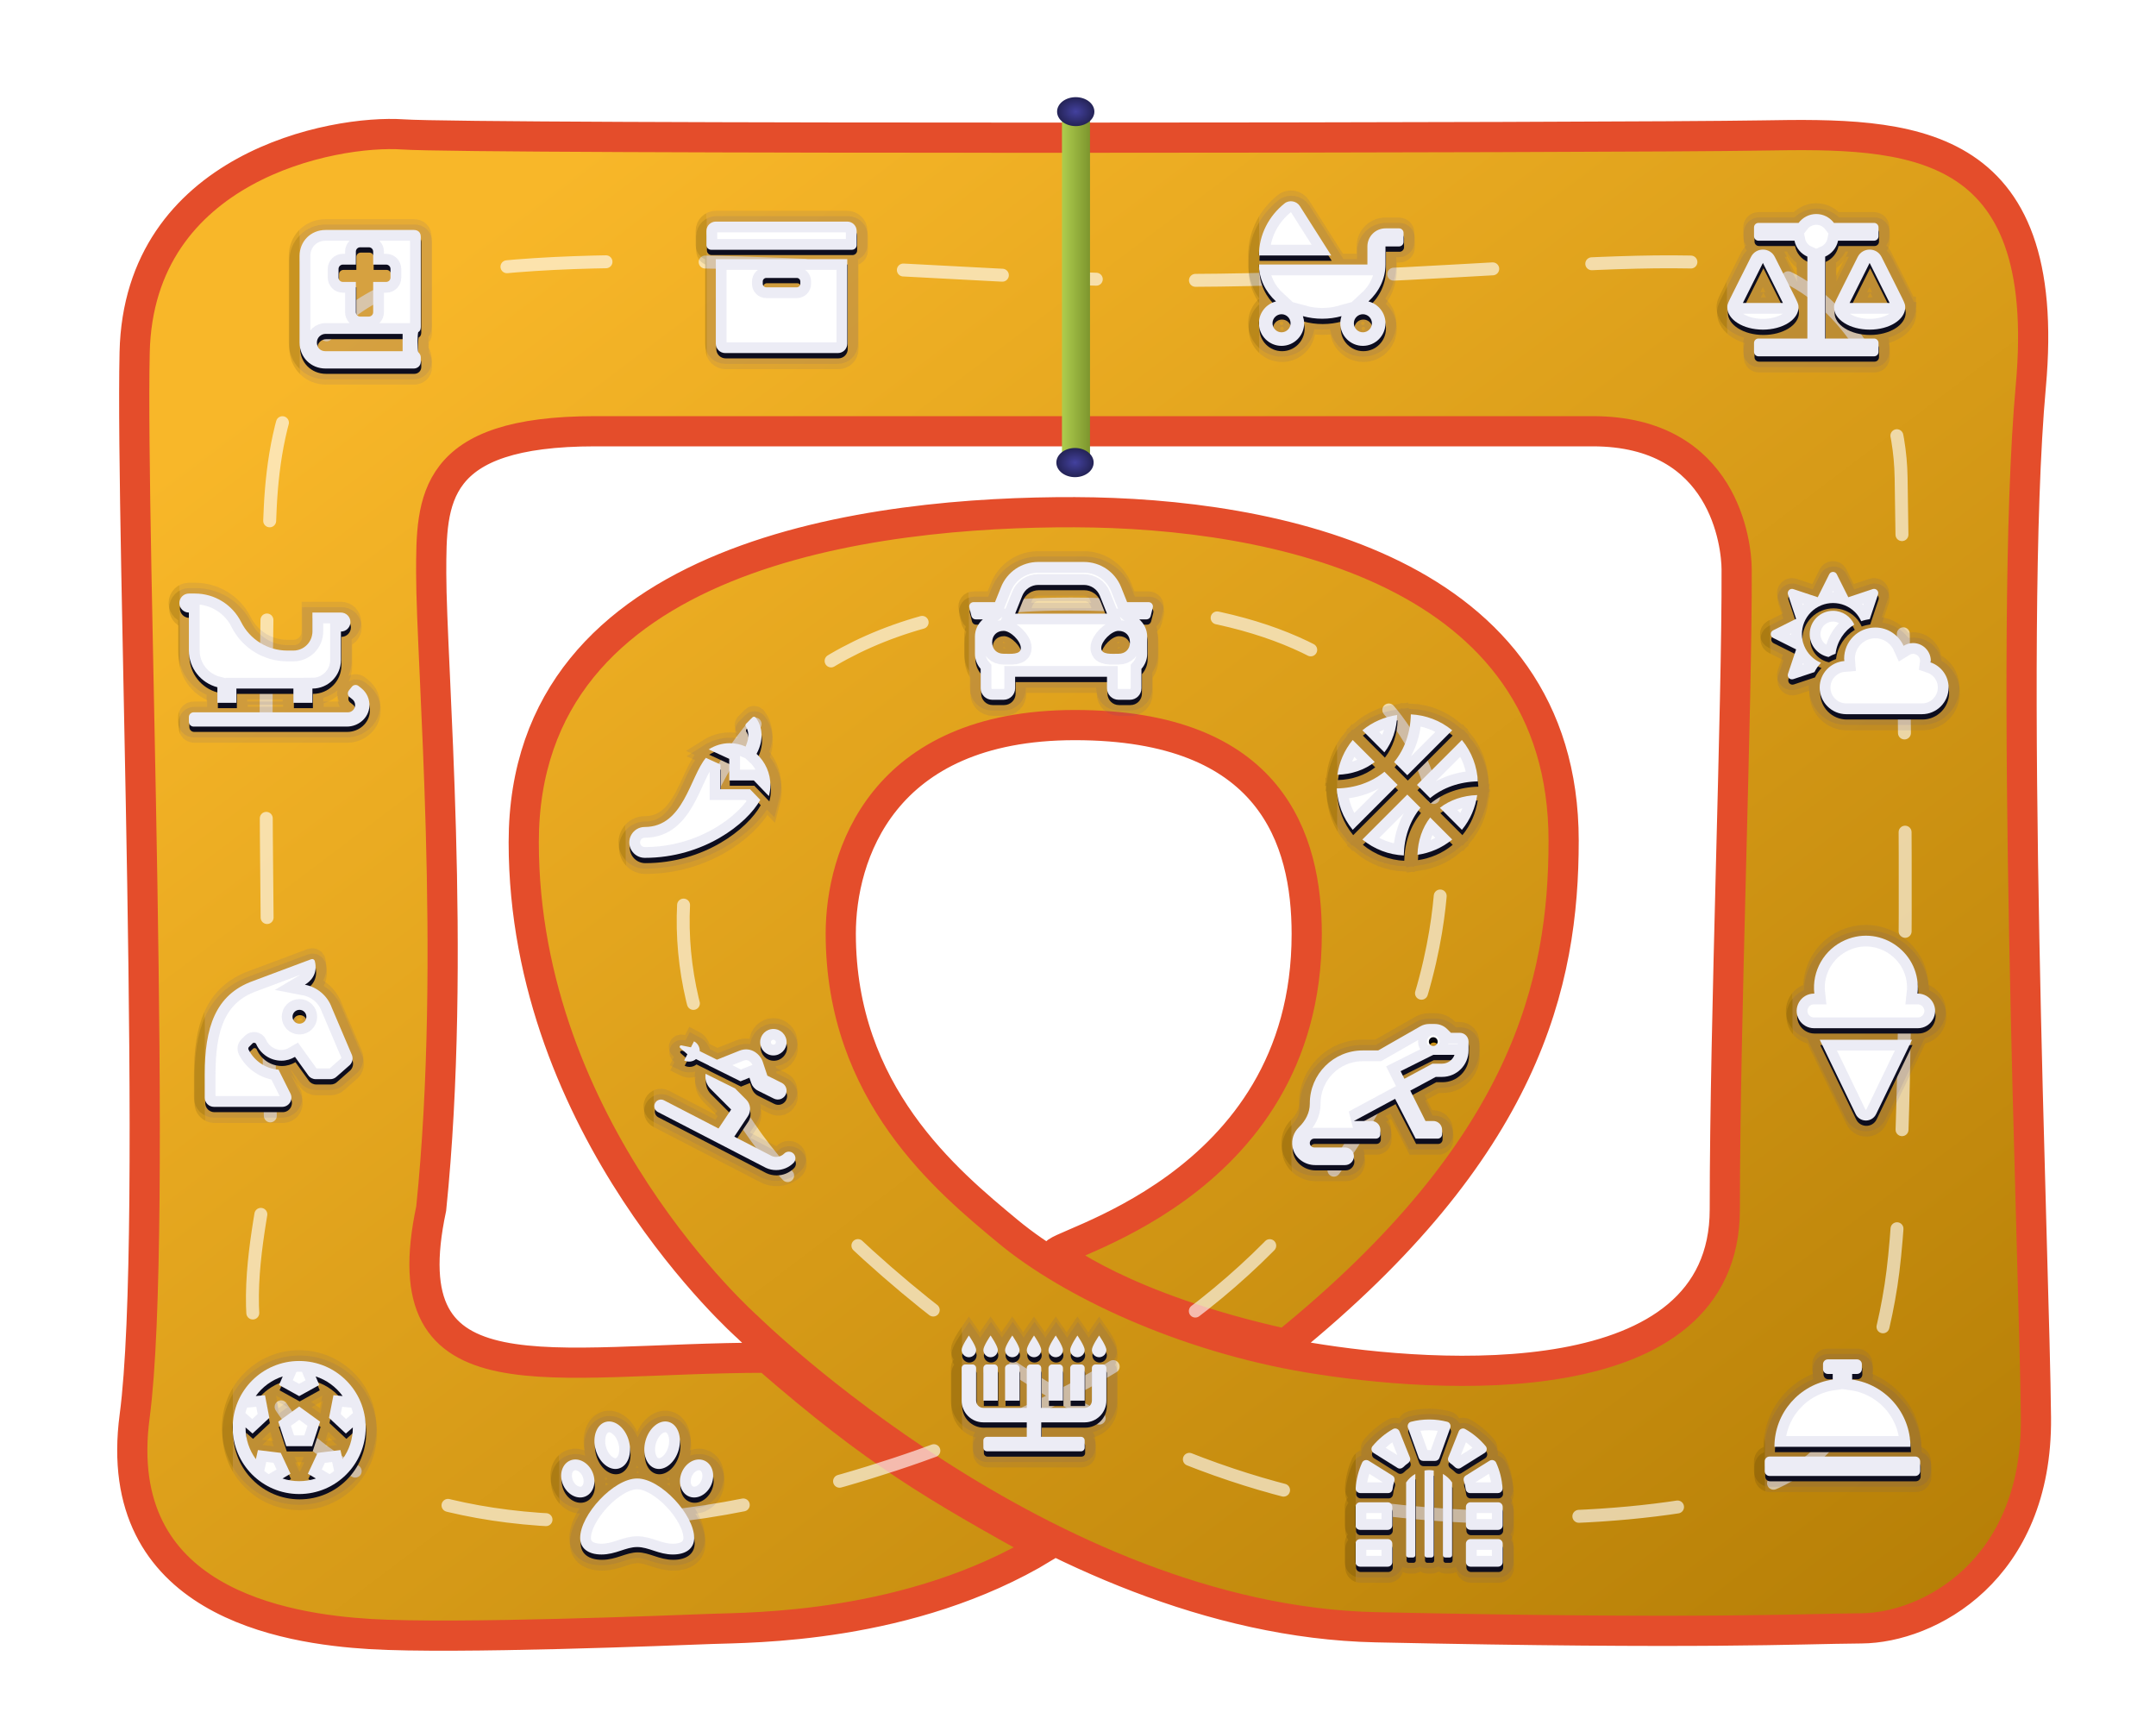 <svg viewBox="0 0 500 400"   >
  <defs>
    <linearGradient id="color-1">
      <title>Pal - 1 - #43419E</title>
      <stop style="stop-color: rgb(67, 65, 158);"/>
    </linearGradient>
    <linearGradient id="color-3">
      <title>Pal - 1 - #E44E2B</title>
      <stop style="stop-color: rgb(228, 77, 43);"/>
    </linearGradient>
    <linearGradient id="color-4">
      <title>freehand</title>
      <stop style="stop-color: rgba(228, 77, 43, 0.32);"/>
    </linearGradient>
    <pattern x="0" y="0" width="25" height="25" patternUnits="userSpaceOnUse" viewBox="0 0 100 100" id="pattern-0">
      <rect x="0" y="0" width="50" height="100" style="fill: black;"/>
    </pattern>
    <pattern id="pattern-0-0" patternTransform="matrix(0.147, -0.108, 0.036, 0.049, 232.06, 62.396)"/>
    <radialGradient gradientUnits="userSpaceOnUse" cx="255.749" cy="18.158" r="8.285" id="gradient-0">
      <stop offset="0" style="stop-color: rgba(67, 65, 158, 1)"/>
      <stop offset="1" style="stop-color: rgba(36, 35, 86, 1)"/>
    </radialGradient>
    <radialGradient gradientUnits="userSpaceOnUse" cx="255.749" cy="18.158" r="8.285" id="gradient-1">
      <stop offset="0" style="stop-color: rgba(67, 65, 158, 1)"/>
      <stop offset="1" style="stop-color: rgba(36, 35, 86, 1)"/>
    </radialGradient>
    <linearGradient gradientUnits="userSpaceOnUse" x1="249.534" y1="23.792" x2="249.534" y2="106.349" id="gradient-3" gradientTransform="matrix(0, -0.109, 0.109, 0, 242.163, 88.469)">
      <stop offset="0" style="stop-color: #bada55"/>
      <stop offset="1" style="stop-color: #758d29"/>
    </linearGradient>
    <linearGradient gradientUnits="userSpaceOnUse" x1="251.421" y1="31.076" x2="251.421" y2="379.279" id="gradient-21" gradientTransform="matrix(0.798, -0.603, 0.815, 1.078, -89.59, 152.237)">
      <stop offset="0" style="stop-color: rgba(248, 183, 41, 1)"/>
      <stop offset="1" style="stop-color: rgba(181, 126, 6, 1)"/>
    </linearGradient>
    <linearGradient id="color-0" >
      <title>White</title>
      <stop style="stop-color: rgb(255, 255, 255);"/>
    </linearGradient>
  </defs>
  <g style="pointer-events: none; visibility: hidden;">
    <path style="stroke: rgb(0, 0, 0); fill: none;" d="M 32.226 81.181 C 30.907 60.825 54.662 29.352 87.874 31.169 C 178.139 36.106 334.72 32.703 425.231 31.169 C 456.432 30.64 473.555 54.297 471.748 88.218 C 467.279 172.138 469.908 248.063 471.748 331.836 C 472.36 359.707 450.378 377.716 421.979 377.716 C 371.268 377.716 358.612 377.716 330.47 377.716 C 287.772 377.716 270.364 372.823 250.265 360.607 C 213.068 337.998 176.553 314.831 150.747 280.263 C 133.506 257.167 122.667 221.691 122.859 200 C 123.388 140.168 176.778 119.421 250.265 119.185 C 322.539 118.952 365.729 135.944 363.914 200 C 362.463 251.205 353.574 270.532 339.803 287.382 C 317.228 315.004 298.741 322.215 242.734 357.841 C 222.696 370.587 186.99 377.716 154.883 377.716 C 133.88 377.716 108.153 377.716 85.034 377.716 C 62.192 377.716 29.062 367.546 32.226 329.468 C 41.417 218.844 30.267 167.452 32.226 81.181 Z"/>
    <path style="stroke: rgb(0, 0, 0); fill: none;" d="M 100 134.445 C 99.052 122.792 105.675 98.96 129.529 100 C 194.362 102.825 296.506 100.877 361.515 100 C 383.924 99.696 401.298 108.969 400 128.386 C 396.791 176.423 400 225.083 400 273.054 C 400 303.35 391.219 314.831 366.962 314.831 C 346.657 314.831 343.515 314.831 324.54 314.831 C 307.226 314.831 286.198 309.414 262.238 300 C 228.397 286.704 214.79 268.999 200 238.884 C 193.104 224.844 197.062 209.514 200 200 C 205.159 183.294 228.897 167.921 250.265 167.921 C 270.806 167.921 293.396 184.198 300 200 C 305.519 213.204 303.44 226.676 300 236.822 C 288.897 269.571 265.808 280.647 238.708 294.667 C 213.222 307.852 183.806 314.916 167.075 314.831 C 152.006 314.754 136.233 314.831 122.276 314.831 C 94.732 314.831 98.212 293.846 100 272.022 C 104.192 220.878 98.593 183.828 100 134.445 Z"/>
  </g>
  <path style="paint-order: stroke; fill: url(#gradient-21); stroke: url(#color-3); stroke-width: 7px;" d="M 244.902 290.818 C 244.902 290.818 260.221 303.304 298.108 311.634 C 354.015 266.289 362.624 227.955 362.624 194.945 C 362.624 132.166 295.349 118.919 249.265 118.772 C 203.181 118.625 121.459 127.848 121.459 195.297 C 121.459 261.983 173.36 307.729 173.36 307.729 C 173.36 307.729 242.422 375.699 319.098 377.337 C 395.774 378.975 416.313 377.706 431.724 377.592 C 447.135 377.478 472.488 364.282 472.159 328.727 C 471.83 293.172 465.668 148.003 470.965 89.586 C 476.262 31.169 442.372 30.824 408.877 31.41 C 375.382 31.996 109.694 32.294 93.499 31.169 C 77.304 30.044 32.194 38.644 31.226 81.712 C 30.258 124.78 36.941 285.327 31.226 328.404 C 25.511 371.481 66.124 377.72 85.896 378.911 C 105.668 380.102 156.087 378.051 165.016 377.716 C 173.945 377.381 211.014 377.716 242.222 358.789 C 216.562 344.523 203.416 337.022 177.887 314.831 C 127.017 314.831 90.298 325.793 100 280.25 C 105.976 221.989 100 153.869 100 132.939 C 100 115.824 100 100 138.013 100 C 183.189 100 308.615 100 369.365 100 C 400 100 402.724 126.38 402.746 131.998 C 402.87 163.648 400 236.385 400 280.444 C 400 324.503 332.885 319.672 303.68 314.831 C 274.475 309.99 248.051 297.399 233.843 285.622 C 219.635 273.845 194.982 253.594 194.982 216.473 C 194.982 198.676 204.338 168.135 249.265 168.135 C 294.853 168.135 303.042 194.575 303.042 216.597 C 303.042 276.34 242.113 288.899 244.902 290.818 Z">
    <title>Track</title>
  </path>
  <path style="fill: none; stroke-linecap: round; stroke-dashoffset: 18px; stroke-width: 3px; stroke-dasharray: 23; stroke: url(#color-0); stroke-opacity: 0.62;" d="M 249.245 64.583 C 321.659 67.374 390.807 55.661 412.279 63.389 C 425.346 68.092 440.522 86.547 440.889 110.822 C 441.673 162.668 443.419 266.486 438.555 297.975 C 432.916 334.48 417.433 343.415 401.698 347.066 C 371.411 354.094 331.234 352.661 307.701 347.883 C 276.906 341.631 231.023 323.85 183.606 273.631 C 136.189 223.412 155.424 141.691 244.174 140.101 C 332.924 138.511 335.487 187.832 334.128 206.212 C 332.769 224.592 321.695 312.105 182.989 346.609 C 128.911 360.061 90.269 348.839 73.649 335.457 C 47.642 314.515 63.171 280.018 62.782 263.122 C 62.145 235.429 60.765 155.137 62.681 117.504 C 63.748 96.537 69.946 70.113 100.107 64.213 C 137.907 56.818 203.864 62.834 249.245 64.583 Z"/>
  <g style="pointer-events: none;">
    <title>Finish line</title>
    <rect x="246.286" y="23.792" width="6.496" height="82.557" style="paint-order: fill; fill: url(#gradient-3);"/>
    <rect x="246.286" y="23.792" width="6.496" height="82.557" style="paint-order: fill; fill: url(#pattern-0-0); fill-opacity: 0.47;"/>
    <circle style="stroke: rgba(0, 0, 0, 0.57); stroke-width: 0px; fill: url(#gradient-0);" cx="255.749" cy="18.158" r="8.285" transform="matrix(0.522, 0, 0, 0.405, 115.973, 18.533)"/>
    <circle style="stroke: rgba(0, 0, 0, 0.64); stroke-width: 0px; fill: url(#gradient-1);" cx="255.749" cy="18.158" r="8.285" transform="matrix(0.522, 0, 0, 0.408, 115.804, 99.855)"/>
  </g>
  <g style="pointer-events: none; visibility: hidden;">
    <title>Track lines</title>
    <path d="M 277.717 89.105 C 291.635 91.644 301.887 84.841 316.022 84.841 C 320.632 84.841 335.549 87.043 340.15 87.204 C 350.104 87.551 364.749 85.005 364.749 85.415" style="fill: none; stroke: url(#color-4); stroke-linecap: round; stroke-miterlimit: 3; stroke-width: 4px; stroke-opacity: 0.6; stroke-dasharray: 30px; stroke-dashoffset: -24px;"/>
    <path d="M 303.768 63.736 C 316.924 64.282 330.038 63.138 343.14 63.138" style="fill: none; stroke: url(#color-4); stroke-linecap: round; stroke-miterlimit: 3; stroke-width: 4px; stroke-opacity: 0.6; stroke-dasharray: 30px; stroke-dashoffset: -24px;"/>
    <path d="M 316.999 40.415 C 334.752 38.345 357.946 45.445 369.197 45.14 C 374.626 44.993 385.581 43.374 390.506 40.546" style="fill: none; stroke: url(#color-4); stroke-linecap: round; stroke-miterlimit: 3; stroke-width: 4px; stroke-opacity: 0.6; stroke-dasharray: 30px; stroke-dashoffset: -24px;"/>
    <path d="M 413.387 41.911 C 421.679 44.057 425.353 46.394 431.035 52.784 C 432.294 54.199 433.943 55.729 434.948 57.331 C 435.209 57.746 436.323 61.487 436.697 61.487" style="fill: none; stroke: url(#color-4); stroke-linecap: round; stroke-miterlimit: 3; stroke-width: 4px; stroke-opacity: 0.6; stroke-dasharray: 30px; stroke-dashoffset: -24px;"/>
    <path d="M 413.251 69.199 C 421.604 74.773 432.271 83.011 432.271 94.37" style="fill: none; stroke: url(#color-4); stroke-linecap: round; stroke-miterlimit: 3; stroke-width: 4px; stroke-opacity: 0.6; stroke-dasharray: 30px; stroke-dashoffset: -24px;"/>
    <path d="M 412.104 88.425 C 418.316 95.613 424.883 101.724 428.827 110.577 C 430.316 113.922 429.008 129.749 430.522 132.777" style="fill: none; stroke: url(#color-4); stroke-linecap: round; stroke-miterlimit: 3; stroke-width: 4px; stroke-opacity: 0.6; stroke-dasharray: 30px; stroke-dashoffset: -24px;"/>
    <path d="M 420.222 140.766 C 420.222 155.249 421.786 170.049 421.786 184.35" style="fill: none; stroke: url(#color-4); stroke-linecap: round; stroke-miterlimit: 3; stroke-width: 4px; stroke-opacity: 0.6; stroke-dasharray: 30px; stroke-dashoffset: -24px;"/>
    <path d="M 436.544 147.732 C 436.544 162.681 436.44 177.664 436.44 192.586" style="fill: none; stroke: url(#color-4); stroke-linecap: round; stroke-miterlimit: 3; stroke-width: 4px; stroke-opacity: 0.6; stroke-dasharray: 30px; stroke-dashoffset: -24px;"/>
    <path d="M 450.901 152.241 C 451.924 164.737 450.158 177.991 452.611 190.3 C 453.211 193.309 455.638 198.596 453.02 201.168" style="fill: none; stroke: url(#color-4); stroke-linecap: round; stroke-miterlimit: 3; stroke-width: 4px; stroke-opacity: 0.6; stroke-dasharray: 30px; stroke-dashoffset: -24px;"/>
    <path d="M 416.882 210.737 C 417.246 217.691 419.26 224.114 418.85 231.213 C 418.352 239.807 414.914 248.308 414.914 256.883" style="fill: none; stroke: url(#color-4); stroke-linecap: round; stroke-miterlimit: 3; stroke-width: 4px; stroke-opacity: 0.6; stroke-dasharray: 30px; stroke-dashoffset: -24px;"/>
    <path d="M 440.759 214.977 C 441.654 222.495 442.158 230.584 439.968 237.981 C 437.906 244.947 432.263 251.763 432.263 258.902" style="fill: none; stroke: url(#color-4); stroke-linecap: round; stroke-miterlimit: 3; stroke-width: 4px; stroke-opacity: 0.6; stroke-dasharray: 30px; stroke-dashoffset: -24px;"/>
    <path d="M 455.723 239.61 C 457.578 252.642 459.986 266.815 455.719 279.637 C 455.229 281.112 453.514 291.563 453.04 291.324" style="fill: none; stroke: url(#color-4); stroke-linecap: round; stroke-miterlimit: 3; stroke-width: 4px; stroke-opacity: 0.6; stroke-dasharray: 30px; stroke-dashoffset: -24px;"/>
    <path d="M 429.682 286.17 C 429.277 289.532 428.849 292.932 428.252 296.269 C 427.4 301.026 425.857 305.661 425.458 310.503 C 424.979 316.31 428.189 328.57 419.654 328.57" style="fill: none; stroke: url(#color-4); stroke-linecap: round; stroke-miterlimit: 3; stroke-width: 4px; stroke-opacity: 0.6; stroke-dasharray: 30px; stroke-dashoffset: -24px;"/>
    <path d="M 454.321 322.014 C 452.96 335.141 455.851 355.726 437.071 355.726" style="fill: none; stroke: url(#color-4); stroke-linecap: round; stroke-miterlimit: 3; stroke-width: 4px; stroke-opacity: 0.6; stroke-dasharray: 30px; stroke-dashoffset: -24px;"/>
    <path d="M 425.022 362.122 C 410.945 364.96 398.335 360.697 384.714 360.697" style="fill: none; stroke: url(#color-4); stroke-linecap: round; stroke-miterlimit: 3; stroke-width: 4px; stroke-opacity: 0.6; stroke-dasharray: 30px; stroke-dashoffset: -24px;"/>
    <path d="M 448.315 323.861 C 445.98 330.325 444.116 337.815 440.594 343.762 C 433.05 356.501 413.779 351.985 401.744 351.985" style="fill: none; stroke: url(#color-4); stroke-linecap: round; stroke-miterlimit: 3; stroke-width: 4px; stroke-opacity: 0.6; stroke-dasharray: 30px; stroke-dashoffset: -24px;"/>
    <path d="M 323.255 367.884 C 308.754 367.884 296.597 356.857 282.266 353.96" style="fill: none; stroke: url(#color-4); stroke-linecap: round; stroke-miterlimit: 3; stroke-width: 4px; stroke-opacity: 0.6; stroke-dasharray: 30px; stroke-dashoffset: -24px;"/>
    <path d="M 364.816 347.475 C 349.691 347.475 336.224 342.093 321.559 340.074 C 315.6 339.254 309.504 340.057 303.535 339.257 C 303.054 339.192 298.523 338.738 298.523 338.468" style="fill: none; stroke: url(#color-4); stroke-linecap: round; stroke-miterlimit: 3; stroke-width: 4px; stroke-opacity: 0.6; stroke-dasharray: 30px; stroke-dashoffset: -24px;"/>
    <path d="M 287.488 331.267 C 282.15 330.807 270.961 332.501 266.278 329.852 C 264.485 328.838 252.247 312.875 250.155 312.875" style="fill: none; stroke: url(#color-4); stroke-linecap: round; stroke-miterlimit: 3; stroke-width: 4px; stroke-opacity: 0.6; stroke-dasharray: 30px; stroke-dashoffset: -24px;"/>
    <path d="M 236.874 331.23 C 230.742 329.61 225.458 325.4 220.256 321.942" style="fill: none; stroke: url(#color-4); stroke-linecap: round; stroke-miterlimit: 3; stroke-width: 4px; stroke-opacity: 0.6; stroke-dasharray: 30px; stroke-dashoffset: -24px;"/>
    <path d="M 221.44 309.336 C 210.289 304.283 203.1 294.016 199.446 290.363" style="fill: none; stroke: url(#color-4); stroke-linecap: round; stroke-miterlimit: 3; stroke-width: 4px; stroke-opacity: 0.6; stroke-dasharray: 30px; stroke-dashoffset: -24px;"/>
    <path d="M 229.642 298.947 C 224.304 294.457 213.196 276.587 207.256 273.006" style="fill: none; stroke: url(#color-4); stroke-linecap: round; stroke-miterlimit: 3; stroke-width: 4px; stroke-opacity: 0.6; stroke-dasharray: 30px; stroke-dashoffset: -24px;"/>
    <path d="M 358.236 321.141 C 353.185 321.296 348.135 321.445 343.084 321.445" style="fill: none; stroke: url(#color-4); stroke-linecap: round; stroke-miterlimit: 3; stroke-width: 4px; stroke-opacity: 0.6; stroke-dasharray: 30px; stroke-dashoffset: -24px;"/>
    <path d="M 390.214 314.2 C 388.954 314.98 385.255 317.746 383.951 317.746" style="fill: none; stroke: url(#color-4); stroke-linecap: round; stroke-miterlimit: 3; stroke-width: 4px; stroke-opacity: 0.6; stroke-dasharray: 30px; stroke-dashoffset: -24px;"/>
    <path d="M 203.081 313.62 C 196.272 308.286 186.146 304.264 181.128 297.126 C 177.88 292.506 171.049 284.902 166.93 280.783" style="fill: none; stroke: url(#color-4); stroke-linecap: round; stroke-miterlimit: 3; stroke-width: 4px; stroke-opacity: 0.6; stroke-dasharray: 30px; stroke-dashoffset: -24px;"/>
    <path d="M 194.169 274.553 C 189.888 270.075 187.109 255.979 183.135 251.286 C 179.551 247.054 181.212 229.968 180.548 224.699" style="fill: none; stroke: url(#color-4); stroke-linecap: round; stroke-miterlimit: 3; stroke-width: 4px; stroke-opacity: 0.6; stroke-dasharray: 30px; stroke-dashoffset: -24px;"/>
    <path d="M 162.764 270.724 C 157.802 259.907 147.006 260.411 138.889 240.205 C 134.815 230.062 144.657 209.738 142.886 193.68" style="fill: none; stroke: url(#color-4); stroke-linecap: round; stroke-miterlimit: 3; stroke-width: 4px; stroke-opacity: 0.6; stroke-dasharray: 30px; stroke-dashoffset: -24px;"/>
    <path d="M 146.421 177.378 C 149.148 172.097 152.345 166.408 158.025 163.741 C 159.995 162.816 180.672 154.707 182.616 153.871" style="fill: none; stroke: url(#color-4); stroke-linecap: round; stroke-miterlimit: 3; stroke-width: 4px; stroke-opacity: 0.6; stroke-dasharray: 30px; stroke-dashoffset: -24px;"/>
    <path d="M 159.747 184.547 C 171.559 160.155 186.449 176.716 200.562 157.21" style="fill: none; stroke: url(#color-4); stroke-linecap: round; stroke-miterlimit: 3; stroke-width: 4px; stroke-opacity: 0.6; stroke-dasharray: 30px; stroke-dashoffset: -24px;"/>
    <path d="M 180.07 195.656 C 187.658 184.559 200.251 178.372 210.388 170.051 C 212.547 168.278 213.444 164.112 215.394 162.808" style="fill: none; stroke: url(#color-4); stroke-linecap: round; stroke-miterlimit: 3; stroke-width: 4px; stroke-opacity: 0.6; stroke-dasharray: 30px; stroke-dashoffset: -24px;"/>
    <path d="M 220.373 135.342 C 240.53 128.755 259.172 128.022 276.656 130.577 C 277.571 130.711 298.928 135.143 298.928 137.644" style="fill: none; stroke: url(#color-4); stroke-linecap: round; stroke-miterlimit: 3; stroke-width: 4px; stroke-opacity: 0.6; stroke-dasharray: 30px; stroke-dashoffset: -24px;"/>
    <path d="M 231.39 146.196 C 263.804 142.715 276.797 149.926 299.453 151.162" style="fill: none; stroke: url(#color-4); stroke-linecap: round; stroke-miterlimit: 3; stroke-width: 4px; stroke-opacity: 0.6; stroke-dasharray: 30px; stroke-dashoffset: -24px;"/>
    <path d="M 247.276 159.116 C 265.34 157.204 283.341 171.311 288.98 163.165" style="fill: none; stroke: url(#color-4); stroke-linecap: round; stroke-miterlimit: 3; stroke-width: 4px; stroke-opacity: 0.6; stroke-dasharray: 30px; stroke-dashoffset: -24px;"/>
    <path d="M 328.502 146.224 C 336.479 152.785 345.18 160.04 349.531 169.675 C 353.934 179.425 354.625 190.817 354.625 201.386" style="fill: none; stroke: url(#color-4); stroke-linecap: round; stroke-miterlimit: 3; stroke-width: 4px; stroke-opacity: 0.6; stroke-dasharray: 30px; stroke-dashoffset: -24px;"/>
    <path d="M 310.574 168.656 C 322.068 181.55 327.468 195.82 327.468 213.174" style="fill: none; stroke: url(#color-4); stroke-linecap: round; stroke-miterlimit: 3; stroke-width: 4px; stroke-opacity: 0.6; stroke-dasharray: 30px; stroke-dashoffset: -24px;"/>
    <path d="M 339.793 212.352 C 340.299 224.05 337.226 231.035 331.357 240.657 C 329.863 243.106 327.499 248.532 324.754 249.893" style="fill: none; stroke: url(#color-4); stroke-linecap: round; stroke-miterlimit: 3; stroke-width: 4px; stroke-opacity: 0.6; stroke-dasharray: 30px; stroke-dashoffset: -24px;"/>
    <path d="M 311.958 269.553 C 305.942 278.518 297.463 281.646 290.405 288.581" style="fill: none; stroke: url(#color-4); stroke-linecap: round; stroke-miterlimit: 3; stroke-width: 4px; stroke-opacity: 0.6; stroke-dasharray: 30px; stroke-dashoffset: -24px;"/>
    <path d="M 270.478 289.47 C 265.011 296.203 263.226 297.264 254.42 297.264" style="fill: none; stroke: url(#color-4); stroke-linecap: round; stroke-miterlimit: 3; stroke-width: 4px; stroke-opacity: 0.6; stroke-dasharray: 30px; stroke-dashoffset: -24px;"/>
    <path d="M 309.827 296.778 C 296.007 307.581 308.314 303.295 290.987 307.588" style="fill: none; stroke: url(#color-4); stroke-linecap: round; stroke-miterlimit: 3; stroke-width: 4px; stroke-opacity: 0.6; stroke-dasharray: 30px; stroke-dashoffset: -24px;"/>
    <path d="M 336.597 248.703 C 331.018 258.086 322.343 268.678 314.58 276.304" style="fill: none; stroke: url(#color-4); stroke-linecap: round; stroke-miterlimit: 3; stroke-width: 4px; stroke-opacity: 0.6; stroke-dasharray: 30px; stroke-dashoffset: -24px;"/>
    <path d="M 177.463 329.962 C 161.824 333.26 148.324 335.018 132.199 333.406" style="fill: none; stroke: url(#color-4); stroke-linecap: round; stroke-miterlimit: 3; stroke-width: 4px; stroke-opacity: 0.6; stroke-dasharray: 30px; stroke-dashoffset: -24px;"/>
    <path d="M 183.351 343.119 C 173.629 348.047 163.044 349.796 152.244 350.822 C 147.891 351.236 140.505 350.303 136.474 352.3" style="fill: none; stroke: url(#color-4); stroke-linecap: round; stroke-miterlimit: 3; stroke-width: 4px; stroke-opacity: 0.6; stroke-dasharray: 30px; stroke-dashoffset: -24px;"/>
    <path d="M 208.019 360.065 C 178.711 378.756 174.506 363.258 139.252 368.545" style="fill: none; stroke: url(#color-4); stroke-linecap: round; stroke-miterlimit: 3; stroke-width: 4px; stroke-opacity: 0.6; stroke-dasharray: 30px; stroke-dashoffset: -24px;"/>
    <path d="M 108.135 367.952 C 85.384 371.606 82.994 360.966 64.353 359.293" style="fill: none; stroke: url(#color-4); stroke-linecap: round; stroke-miterlimit: 3; stroke-width: 4px; stroke-opacity: 0.6; stroke-dasharray: 30px; stroke-dashoffset: -24px;"/>
    <path d="M 102.605 344.836 C 82.105 347.711 65.777 340.479 62.868 325.961 C 61.994 321.601 60.454 316.174 60.454 311.735 C 60.454 310.485 61.228 306.256 60.45 305.478" style="fill: none; stroke: url(#color-4); stroke-linecap: round; stroke-miterlimit: 3; stroke-width: 4px; stroke-opacity: 0.6; stroke-dasharray: 30px; stroke-dashoffset: -24px;"/>
    <path d="M 83.983 309.128 C 78.882 295.706 91.884 277.152 90.998 260.373" style="fill: none; stroke: url(#color-4); stroke-linecap: round; stroke-miterlimit: 3; stroke-width: 4px; stroke-opacity: 0.6; stroke-dasharray: 30px; stroke-dashoffset: -24px;"/>
    <path d="M 64.23 283.261 C 63.127 265.958 75.528 252.893 72.771 228.849" style="fill: none; stroke: url(#color-4); stroke-linecap: round; stroke-miterlimit: 3; stroke-width: 4px; stroke-opacity: 0.6; stroke-dasharray: 30px; stroke-dashoffset: -24px;"/>
    <path d="M 49.087 275.596 C 51.108 255.456 41.704 247.314 41.704 231.35 C 41.704 223.866 50.284 207.771 47.811 189.477" style="fill: none; stroke: url(#color-4); stroke-linecap: round; stroke-miterlimit: 3; stroke-width: 4px; stroke-opacity: 0.6; stroke-dasharray: 30px; stroke-dashoffset: -24px;"/>
    <path d="M 63.49 219.793 C 63.935 207.508 72.164 203.766 72.787 185.66 C 73.238 172.545 67.616 163.82 66.802 163.82" style="fill: none; stroke: url(#color-4); stroke-linecap: round; stroke-miterlimit: 3; stroke-width: 4px; stroke-opacity: 0.6; stroke-dasharray: 30px; stroke-dashoffset: -24px;"/>
    <path d="M 88.049 181.251 C 85.388 166.291 85.8 152.92 86.146 137.848 C 86.253 133.162 88.508 126.428 88.756 121.751 C 88.774 121.412 89.178 117.676 88.678 117.676" style="fill: none; stroke: url(#color-4); stroke-linecap: round; stroke-miterlimit: 3; stroke-width: 4px; stroke-opacity: 0.6; stroke-dasharray: 30px; stroke-dashoffset: -24px;"/>
    <path d="M 45.889 162.353 C 45.675 154.399 52.107 146.8 51.199 138.979 C 48.943 119.561 57.642 109.537 59.101 97.165" style="fill: none; stroke: url(#color-4); stroke-linecap: round; stroke-miterlimit: 3; stroke-width: 4px; stroke-opacity: 0.6; stroke-dasharray: 30px; stroke-dashoffset: -24px;"/>
    <path d="M 47.528 93.985 C 47.528 88.316 48.684 83.071 49.684 77.524 C 51.232 68.942 51.411 65.074 57.103 58.544 C 60.345 54.825 70.894 51.065 75.275 50.846 C 87.145 50.251 99.112 48.82 111.003 48.82" style="fill: none; stroke: url(#color-4); stroke-linecap: round; stroke-miterlimit: 3; stroke-width: 4px; stroke-opacity: 0.6; stroke-dasharray: 30px; stroke-dashoffset: -24px;"/>
    <path d="M 71.766 94.809 C 87.824 87.594 94.529 68.877 118.637 70.877" style="fill: none; stroke: url(#color-4); stroke-linecap: round; stroke-miterlimit: 3; stroke-width: 4px; stroke-opacity: 0.6; stroke-dasharray: 30px; stroke-dashoffset: -24px;"/>
    <path d="M 113.299 87.114 C 125.482 82.326 132.594 82.367 151.963 84.765" style="fill: none; stroke: url(#color-4); stroke-linecap: round; stroke-miterlimit: 3; stroke-width: 4px; stroke-opacity: 0.6; stroke-dasharray: 30px; stroke-dashoffset: -24px;"/>
    <path d="M 177.898 82.235 C 187.794 81.524 197.569 81.368 207.504 81.667 C 209.68 81.733 214.533 80.775 216.362 82.604" style="fill: none; stroke: url(#color-4); stroke-linecap: round; stroke-miterlimit: 3; stroke-width: 4px; stroke-opacity: 0.6; stroke-dasharray: 30px; stroke-dashoffset: -24px;"/>
    <path d="M 175.825 49.167 C 189.687 49.167 203.21 42.443 216.809 45.221 C 231.01 48.122 234.012 54.903 240.338 51.684" style="fill: none; stroke: url(#color-4); stroke-linecap: round; stroke-miterlimit: 3; stroke-width: 4px; stroke-opacity: 0.6; stroke-dasharray: 30px; stroke-dashoffset: -24px;"/>
    <path d="M 205.738 66.813 C 220.862 64.588 235.237 68.501 249.907 68.501" style="fill: none; stroke: url(#color-4); stroke-linecap: round; stroke-miterlimit: 3; stroke-width: 4px; stroke-opacity: 0.6; stroke-dasharray: 30px; stroke-dashoffset: -24px;"/>
  </g>
  <g transform="matrix(1, 0, 0, 1, 35.91, -4.977)" style="">
    <title>Icons-shadow</title>
    <path d="M 130.208 85.903 C 130.208 87.108 131.182 88.082 132.387 88.082 L 158.518 88.082 C 159.722 88.082 160.695 87.108 160.695 85.903 L 160.695 66.304 L 130.208 66.304 L 130.208 85.903 Z M 141.097 71.476 C 141.097 71.028 141.465 70.66 141.913 70.66 L 148.99 70.66 C 149.44 70.66 149.807 71.028 149.807 71.476 L 149.807 72.02 C 149.807 72.469 149.44 72.837 148.99 72.837 L 141.913 72.837 C 141.465 72.837 141.097 72.469 141.097 72.02 L 141.097 71.476 Z M 160.695 57.594 L 130.208 57.594 C 129.004 57.594 128.031 58.567 128.031 59.772 L 128.031 63.039 C 128.031 63.637 128.521 64.126 129.119 64.126 L 161.784 64.126 C 162.383 64.126 162.873 63.637 162.873 63.039 L 162.873 59.772 C 162.873 58.567 161.9 57.594 160.695 57.594 Z" style="paint-order: fill; fill-rule: evenodd; stroke: url(#color-1); stroke-width: 5px; vector-effect: non-scaling-stroke; stroke-opacity: 0.1;"/>
    <path d="M 265.653 53.99 C 264.912 52.823 263.216 52.497 262.116 53.374 C 258.481 56.275 256.169 60.605 256.169 65.452 L 272.936 65.452 L 265.653 53.99 Z M 288.655 59.163 L 285.511 59.163 C 283.199 59.163 281.32 61.043 281.32 63.355 L 281.32 67.548 L 256.169 67.548 C 256.169 70.861 257.676 73.861 260.118 76.108 C 257.852 76.691 256.169 78.727 256.169 81.17 C 256.169 84.067 258.513 86.411 261.408 86.411 C 264.304 86.411 266.649 84.067 266.649 81.17 C 266.649 80.588 266.531 80.044 266.361 79.519 C 267.775 79.906 269.282 80.122 270.84 80.122 C 272.399 80.122 273.911 79.906 275.319 79.519 C 275.144 80.044 275.031 80.588 275.031 81.17 C 275.031 84.067 277.376 86.411 280.272 86.411 C 283.167 86.411 285.511 84.067 285.511 81.17 C 285.511 78.727 283.829 76.691 281.562 76.108 C 284.004 73.861 285.511 70.861 285.511 67.548 L 285.511 63.355 L 288.655 63.355 C 289.231 63.355 289.703 62.884 289.703 62.307 L 289.703 60.212 C 289.703 59.635 289.231 59.163 288.655 59.163 Z M 261.408 83.266 C 260.255 83.266 259.313 82.324 259.313 81.17 C 259.313 80.017 260.255 79.075 261.408 79.075 C 262.562 79.075 263.504 80.017 263.504 81.17 C 263.504 82.324 262.562 83.266 261.408 83.266 Z M 282.367 81.17 C 282.367 82.324 281.425 83.266 280.272 83.266 C 279.118 83.266 278.176 82.324 278.176 81.17 C 278.176 80.017 279.118 79.075 280.272 79.075 C 281.425 79.075 282.367 80.017 282.367 81.17 Z" style="paint-order: fill; fill-rule: evenodd; stroke: url(#color-1); stroke-width: 5px; vector-effect: non-scaling-stroke; stroke-opacity: 0.1;"/>
    <path d="M 381.291 77.493 L 381.29 77.493 C 381.29 76.45 381.376 76.93 375.808 65.795 C 374.671 63.521 371.413 63.516 370.274 65.795 C 364.659 77.026 364.793 76.484 364.793 77.493 L 364.793 77.493 C 364.793 80.341 368.486 82.649 373.042 82.649 C 377.598 82.649 381.291 80.341 381.291 77.493 Z M 373.042 67.181 L 377.682 76.462 L 368.401 76.462 L 373.042 67.181 Z M 406.039 77.493 C 406.039 76.45 406.125 76.93 400.558 65.795 C 399.42 63.521 396.163 63.516 395.023 65.795 C 389.409 77.026 389.542 76.484 389.542 77.493 L 389.541 77.493 C 389.541 80.341 393.234 82.649 397.791 82.649 C 402.346 82.649 406.04 80.341 406.04 77.493 L 406.039 77.493 Z M 393.151 76.462 L 397.791 67.181 L 402.431 76.462 L 393.151 76.462 Z M 398.821 84.711 L 387.478 84.711 L 387.478 65.715 C 388.994 65.052 390.132 63.685 390.469 62.025 L 398.821 62.025 C 399.392 62.025 399.853 61.563 399.853 60.994 L 399.853 58.932 C 399.853 58.362 399.392 57.901 398.821 57.901 L 389.518 57.901 C 388.577 56.655 387.098 55.838 385.416 55.838 C 383.735 55.838 382.255 56.655 381.314 57.901 L 372.01 57.901 C 371.441 57.901 370.98 58.362 370.98 58.932 L 370.98 60.994 C 370.98 61.563 371.441 62.025 372.01 62.025 L 380.364 62.025 C 380.701 63.685 381.837 65.052 383.354 65.715 L 383.354 84.711 L 372.01 84.711 C 371.441 84.711 370.98 85.173 370.98 85.742 L 370.98 87.805 C 370.98 88.375 371.441 88.837 372.01 88.837 L 398.821 88.837 C 399.392 88.837 399.853 88.375 399.853 87.805 L 399.853 85.742 C 399.853 85.173 399.392 84.711 398.821 84.711 Z" style="paint-order: fill; fill-rule: evenodd; stroke: url(#color-1); stroke-width: 5px; vector-effect: non-scaling-stroke; stroke-opacity: 0.1;"/>
    <path d="M 61.792 82.027 L 61.792 61.143 C 61.792 60.139 61.19 59.537 60.185 59.537 L 39.703 59.537 C 36.29 59.537 33.679 62.147 33.679 65.561 L 33.679 85.641 C 33.679 89.056 36.29 91.666 39.703 91.666 L 60.185 91.666 C 60.988 91.666 61.792 91.063 61.792 90.059 L 61.792 89.056 C 61.792 88.654 61.591 88.252 61.19 87.851 C 60.988 86.846 60.988 84.035 61.19 83.232 C 61.591 83.031 61.792 82.63 61.792 82.027 Z M 42.715 68.573 C 42.715 68.018 43.166 67.569 43.719 67.569 L 46.732 67.569 L 46.732 64.557 C 46.732 64.003 47.181 63.553 47.736 63.553 L 49.744 63.553 C 50.299 63.553 50.748 64.003 50.748 64.557 L 50.748 67.569 L 53.76 67.569 C 54.314 67.569 54.764 68.018 54.764 68.573 L 54.764 70.581 C 54.764 71.137 54.314 71.585 53.76 71.585 L 50.748 71.585 L 50.748 78.613 C 50.748 79.168 50.299 79.618 49.744 79.618 L 47.736 79.618 C 47.181 79.618 46.732 79.168 46.732 78.613 L 46.732 71.585 L 43.719 71.585 C 43.166 71.585 42.715 71.137 42.715 70.581 L 42.715 68.573 Z M 57.575 87.65 L 39.703 87.65 C 38.499 87.65 37.695 86.846 37.695 85.641 C 37.695 84.437 38.7 83.634 39.703 83.634 L 57.575 83.634 L 57.575 87.65 Z" style="paint-order: fill; fill-rule: evenodd; stroke: url(#color-1); stroke-width: 5px; vector-effect: non-scaling-stroke; stroke-opacity: 0.1;"/>
    <path d="M 288.218 172.009 C 285.328 172.425 282.531 173.599 280.157 175.558 L 285.262 180.665 C 287.096 178.303 288.119 175.308 288.218 172.009 Z M 290.574 185.976 L 300.99 175.558 C 298.193 173.249 294.815 172.028 291.392 171.858 C 291.312 176.074 289.972 179.926 287.519 182.921 L 290.574 185.976 Z M 277.913 177.802 C 275.954 180.177 274.78 182.974 274.363 185.863 C 277.662 185.765 280.665 184.742 283.02 182.908 L 277.913 177.802 Z M 295.871 191.273 C 298.859 188.825 302.713 187.486 306.934 187.4 C 306.764 183.977 305.543 180.599 303.234 177.802 L 292.816 188.218 L 295.871 191.273 Z M 290.574 190.461 L 280.157 200.88 C 282.954 203.181 286.331 204.409 289.755 204.58 C 289.84 200.358 291.18 196.505 293.628 193.517 L 290.574 190.461 Z M 303.234 198.636 C 305.193 196.261 306.367 193.464 306.783 190.575 C 303.478 190.68 300.482 191.702 298.127 193.529 L 303.234 198.636 Z M 285.276 185.164 C 282.28 187.618 278.428 188.964 274.212 189.037 C 274.383 192.461 275.604 195.838 277.913 198.636 L 288.331 188.218 L 285.276 185.164 Z M 292.929 204.429 C 295.819 204.012 298.615 202.838 300.99 200.88 L 295.883 195.772 C 294.057 198.128 293.034 201.13 292.929 204.429 Z" style="paint-order: fill; fill-rule: evenodd; stroke: url(#color-1); stroke-width: 5px; vector-effect: non-scaling-stroke; stroke-opacity: 0.1;"/>
    <path d="M 230.58 145.84 L 225.597 145.84 L 224.213 142.378 C 222.79 138.818 219.393 136.519 215.559 136.519 L 204.99 136.519 C 201.157 136.519 197.759 138.818 196.336 142.378 L 194.952 145.84 L 189.969 145.84 C 189.319 145.84 188.842 146.451 189.001 147.08 L 189.5 149.078 C 189.611 149.523 190.01 149.835 190.469 149.835 L 192.139 149.835 C 191.021 150.811 190.302 152.23 190.302 153.829 L 190.302 157.823 C 190.302 159.165 190.814 160.376 191.633 161.313 L 191.633 165.814 C 191.633 167.284 192.825 168.477 194.296 168.477 L 196.959 168.477 C 198.43 168.477 199.622 167.284 199.622 165.814 L 199.622 163.15 L 220.927 163.15 L 220.927 165.814 C 220.927 167.284 222.12 168.477 223.59 168.477 L 226.254 168.477 C 227.724 168.477 228.916 167.284 228.916 165.814 L 228.916 161.313 C 229.735 160.378 230.248 159.166 230.248 157.823 L 230.248 153.829 C 230.248 152.23 229.528 150.811 228.412 149.835 L 230.081 149.835 C 230.541 149.835 230.94 149.523 231.051 149.078 L 231.55 147.08 C 231.707 146.451 231.23 145.84 230.58 145.84 Z M 201.281 144.356 C 201.887 142.84 203.356 141.845 204.99 141.845 L 215.559 141.845 C 217.194 141.845 218.662 142.84 219.269 144.356 L 220.927 148.503 L 199.622 148.503 L 201.281 144.356 Z M 196.959 157.808 C 195.361 157.808 194.296 156.745 194.296 155.153 C 194.296 153.559 195.361 152.498 196.959 152.498 C 198.557 152.498 200.954 154.887 200.954 156.48 C 200.954 158.073 198.557 157.808 196.959 157.808 Z M 223.59 157.808 C 221.992 157.808 219.596 158.073 219.596 156.48 C 219.596 154.887 221.992 152.498 223.59 152.498 C 225.187 152.498 226.254 153.559 226.254 155.153 C 226.254 156.745 225.187 157.808 223.59 157.808 Z" style="paint-order: fill; fill-rule: evenodd; stroke: url(#color-1); stroke-width: 5px; vector-effect: non-scaling-stroke; stroke-opacity: 0.1;"/>
    <path d="M 411.933 159.811 C 411.947 159.689 411.984 159.573 411.984 159.451 C 411.984 157.176 410.135 155.327 407.861 155.327 C 407.048 155.327 406.3 155.572 405.663 155.971 C 404.529 153.471 402.023 151.718 399.097 151.718 C 395.114 151.718 391.88 154.946 391.88 158.935 C 391.88 159.128 391.925 159.309 391.938 159.495 C 388.741 159.734 386.208 162.377 386.208 165.637 C 386.208 169.052 388.979 171.823 392.395 171.823 L 409.922 171.823 C 413.338 171.823 416.108 169.052 416.108 165.637 C 416.108 162.924 414.356 160.649 411.933 159.811 Z M 384.199 158.355 C 381.383 155.54 381.383 150.964 384.199 148.155 C 387.015 145.339 391.59 145.339 394.405 148.155 C 395.031 148.78 395.495 149.502 395.843 150.263 C 396.475 150.024 397.139 149.876 397.821 149.779 L 399.741 144.05 C 399.998 143.283 399.271 142.562 398.504 142.813 L 392.846 144.701 L 390.172 139.366 C 389.818 138.645 388.788 138.645 388.426 139.366 L 385.758 144.701 L 380.094 142.813 C 379.333 142.562 378.605 143.29 378.856 144.05 L 380.744 149.708 L 375.409 152.382 C 374.688 152.742 374.688 153.768 375.409 154.128 L 380.744 156.797 L 378.856 162.454 C 378.599 163.22 379.327 163.941 380.094 163.692 L 384.998 162.06 C 385.391 161.261 385.9 160.532 386.519 159.902 C 385.674 159.553 384.883 159.038 384.199 158.355 Z M 383.889 153.252 C 383.889 155.881 385.777 158.072 388.265 158.555 C 388.781 158.253 389.315 157.989 389.889 157.801 C 390.236 154.946 391.886 152.486 394.232 151.035 C 393.381 149.161 391.493 147.846 389.302 147.846 C 386.319 147.846 383.889 150.269 383.889 153.252 Z" style="paint-order: fill; fill-rule: evenodd; stroke: url(#color-1); stroke-width: 5px; vector-effect: non-scaling-stroke; stroke-opacity: 0.1;"/>
    <path d="M 49.014 337.228 C 49.014 345.748 42.108 352.654 33.588 352.654 C 25.069 352.654 18.163 345.748 18.163 337.228 C 18.163 328.708 25.069 321.802 33.588 321.802 C 42.108 321.802 49.014 328.708 49.014 337.228 Z M 46.028 337.228 L 46.028 337.211 L 44.407 338.624 L 40.509 334.986 L 41.532 329.739 L 43.666 329.929 C 42.117 327.803 39.933 326.193 37.401 325.381 L 38.251 327.368 L 33.588 329.95 L 28.926 327.368 L 29.776 325.381 C 27.249 326.191 25.062 327.798 23.512 329.929 L 25.661 329.739 L 26.668 334.986 L 22.771 338.624 L 21.149 337.211 L 21.149 337.228 C 21.149 339.903 21.988 342.45 23.542 344.567 L 24.021 342.458 L 29.316 343.108 L 31.574 347.949 L 29.714 349.055 C 32.215 349.871 34.957 349.873 37.463 349.055 L 35.603 347.949 L 37.861 343.108 L 43.156 342.458 L 43.635 344.567 C 45.189 342.45 46.028 339.903 46.028 337.228 Z M 30.596 341.555 L 28.737 335.875 L 33.588 332.359 L 38.44 335.875 L 36.598 341.555 L 30.596 341.555 Z" style="paint-order: fill; fill-rule: evenodd; stroke: url(#color-1); stroke-width: 5px; vector-effect: non-scaling-stroke; stroke-opacity: 0.1;"/>
    <path d="M 45.824 250.855 L 41.144 239.853 C 40.146 237.094 37.768 235.099 34.915 234.55 C 36.121 233.839 38.017 232.145 37.205 229.039 C 37.118 228.702 36.73 228.508 36.403 228.629 L 22.861 233.698 C 14.089 236.853 11.684 244.588 11.684 255.295 L 11.684 260.733 C 11.684 261.919 12.642 262.876 13.827 262.876 L 29.646 262.876 C 31.238 262.876 32.277 261.202 31.56 259.775 L 28.828 254.304 L 28.828 254.259 C 25.774 254.022 23.163 252.203 21.843 249.596 C 21.736 249.389 21.783 249.135 21.951 248.973 L 22.761 248.163 C 23.022 247.902 23.471 247.983 23.625 248.325 C 24.616 250.581 26.852 252.168 29.478 252.168 C 30.629 252.168 31.687 251.827 32.611 251.284 L 35.692 255.562 C 36.094 256.125 36.743 256.455 37.434 256.455 L 40.802 256.455 C 41.371 256.455 41.914 256.225 42.315 255.825 L 45.349 253.159 C 45.944 252.549 46.133 251.646 45.824 250.855 Z M 33.65 243.589 C 32.759 243.589 32.043 242.874 32.043 241.982 C 32.043 241.092 32.759 240.375 33.65 240.375 C 34.54 240.375 35.257 241.092 35.257 241.982 C 35.257 242.874 34.54 243.589 33.65 243.589 Z" style="paint-order: fill; fill-rule: evenodd; stroke: url(#color-1); stroke-width: 5px; vector-effect: non-scaling-stroke; stroke-opacity: 0.1;"/>
    <path d="M 47.997 165.791 L 47.356 165.282 C 46.881 164.903 46.185 164.979 45.807 165.455 L 45.118 166.315 C 44.739 166.79 44.814 167.485 45.291 167.865 L 45.931 168.374 C 46.337 168.697 46.564 169.18 46.564 169.696 C 46.564 170.632 45.807 171.39 44.87 171.39 L 9.109 171.39 C 8.504 171.39 8.008 171.886 8.008 172.492 L 8.008 173.593 C 8.008 174.201 8.504 174.695 9.109 174.695 L 44.644 174.695 C 47.328 174.695 49.718 172.678 49.87 169.993 C 49.966 168.353 49.271 166.804 47.997 165.791 Z M 8.008 157.067 C 8.008 161.171 10.823 164.587 14.618 165.572 L 14.618 169.187 L 19.027 169.187 L 19.027 165.881 L 32.248 165.881 L 32.248 169.187 L 36.655 169.187 L 36.655 165.881 C 40.304 165.881 43.266 162.92 43.266 159.27 L 43.266 152.66 C 44.485 152.66 45.47 151.675 45.47 150.455 C 45.47 149.236 44.485 148.252 43.266 148.252 L 36.655 148.252 L 36.655 152.66 C 36.655 155.09 34.679 157.067 32.248 157.067 L 30.821 157.067 C 26.29 157.067 22.153 154.505 20.128 150.455 C 18.104 146.406 13.957 143.844 9.433 143.844 L 8.008 143.844 C 6.789 143.844 5.804 144.829 5.804 146.049 C 5.804 147.267 6.789 148.252 8.008 148.252 L 8.008 157.067 Z" style="paint-order: fill; fill-rule: evenodd; stroke: url(#color-1); stroke-width: 5px; vector-effect: non-scaling-stroke; stroke-opacity: 0.1;"/>
    <path d="M 143.559 250.95 C 145.253 250.95 146.627 249.575 146.627 247.882 C 146.627 246.187 145.253 244.813 143.559 244.813 C 141.866 244.813 140.491 246.187 140.491 247.882 C 140.491 249.575 141.866 250.95 143.559 250.95 Z M 148.226 273.712 C 147.624 273.111 146.652 273.111 146.059 273.712 C 145.285 274.486 144.108 274.697 143.176 274.268 L 134.495 269.781 L 137.64 265.064 C 138.451 263.849 138.292 262.219 137.255 261.189 L 134.674 258.601 L 127.834 255.206 C 127.648 256.479 128.051 257.764 128.965 258.684 L 133.766 263.491 L 130.832 267.89 L 118.182 261.349 C 117.434 260.967 116.507 261.254 116.117 262.008 C 115.728 262.762 116.022 263.689 116.775 264.072 L 141.828 277.016 C 142.587 277.368 143.393 277.535 144.199 277.535 C 145.681 277.535 147.138 276.96 148.226 275.873 C 148.819 275.278 148.819 274.307 148.226 273.712 Z M 123.616 250.668 L 122.879 252.106 C 123.801 252.574 124.874 252.42 125.616 251.8 L 128.634 253.296 C 128.627 253.302 128.627 253.308 128.621 253.315 L 135.939 256.945 L 138.01 256.114 L 138.419 257.336 C 138.675 258.109 139.226 258.741 139.955 259.106 L 143.668 260.959 C 144.685 261.464 145.905 261.055 146.41 260.046 C 146.915 259.036 146.506 257.808 145.496 257.303 L 142.166 255.636 L 141.073 252.362 C 140.555 250.815 138.458 248.744 135.671 249.856 L 130.48 251.934 L 126.485 249.952 C 126.505 249.025 126.025 248.124 125.15 247.677 L 124.44 249.064 L 124.427 249.064 L 122.228 248.617 C 122.113 248.592 121.991 248.629 121.909 248.724 C 121.787 248.866 121.8 249.076 121.941 249.199 L 123.616 250.668 Z" style="paint-order: fill; fill-rule: evenodd; stroke: url(#color-1); stroke-width: 5px; vector-effect: non-scaling-stroke; stroke-opacity: 0.1;"/>
    <path d="M 131.28 189.223 L 131.28 183.49 L 127.91 181.942 C 124.173 186.389 122.775 197.973 113.725 197.973 C 110.97 197.973 109.249 200.955 110.626 203.341 C 111.267 204.449 112.448 205.131 113.725 205.131 C 127.317 205.131 137.416 197.278 140.518 191.687 L 138.149 189.223 Z M 139.66 181.019 C 141.715 177.195 140.645 174.098 139.459 172.599 C 139.268 172.361 138.911 172.343 138.696 172.561 L 137.233 174.03 C 137.06 174.207 137.036 174.481 137.177 174.685 C 137.614 175.347 138.266 176.928 137.087 179.306 C 135.934 178.803 134.69 178.543 133.433 178.543 C 131.644 178.543 129.981 179.088 128.554 179.987 L 133.326 182.179 L 133.326 187.178 L 139.02 187.178 L 142.516 190.815 C 142.724 190.007 142.871 189.177 142.871 188.302 C 142.873 185.53 141.707 182.887 139.66 181.019 Z" style="paint-order: fill; fill-rule: evenodd; stroke: url(#color-1); stroke-width: 5px; vector-effect: non-scaling-stroke; stroke-opacity: 0.1;"/>
    <path d="M 111.971 349.045 C 106.504 349.045 98.75 357.498 98.75 362.834 C 98.75 365.238 100.596 366.674 103.69 366.674 C 107.054 366.674 109.274 364.947 111.971 364.947 C 114.693 364.947 116.919 366.674 120.253 366.674 C 123.346 366.674 125.193 365.238 125.193 362.834 C 125.193 357.498 117.44 349.045 111.971 349.045 Z M 101.83 348.177 C 101.114 345.791 98.907 344.245 96.902 344.725 C 94.897 345.205 93.852 347.527 94.568 349.913 C 95.284 352.299 97.491 353.845 99.496 353.365 C 101.501 352.885 102.545 350.563 101.83 348.177 Z M 107.664 346.747 C 109.794 346.184 110.86 343.307 110.045 340.318 C 109.229 337.327 106.842 335.358 104.711 335.92 C 102.58 336.479 101.514 339.358 102.33 342.348 C 103.145 345.337 105.533 347.307 107.664 346.747 Z M 127.041 344.726 C 125.036 344.246 122.83 345.792 122.113 348.178 C 121.397 350.564 122.441 352.886 124.447 353.366 C 126.452 353.846 128.657 352.3 129.375 349.913 C 130.09 347.528 129.046 345.205 127.041 344.726 Z M 116.279 346.747 C 118.41 347.306 120.797 345.337 121.614 342.348 C 122.429 339.358 121.362 336.48 119.232 335.92 C 117.102 335.357 114.713 337.327 113.898 340.318 C 113.083 343.307 114.15 346.184 116.279 346.747 Z" style="paint-order: fill; fill-rule: evenodd; stroke: url(#color-1); stroke-width: 5px; vector-effect: non-scaling-stroke; stroke-opacity: 0.1;"/>
    <path d="M 302.732 245.701 L 300.686 245.701 L 299.839 244.855 C 299.072 244.087 298.031 243.655 296.947 243.656 L 295.637 243.656 C 294.925 243.656 294.227 243.841 293.607 244.195 L 283.814 249.791 L 280.234 249.791 C 273.457 249.791 267.963 255.284 267.963 262.061 L 267.963 262.166 C 267.963 264.259 266.941 266.136 265.436 267.591 C 264.274 268.713 263.64 270.383 263.955 272.178 C 264.386 274.658 266.695 276.378 269.212 276.378 L 276.145 276.378 C 277.273 276.378 278.189 275.461 278.189 274.332 C 278.189 273.203 277.273 272.287 276.145 272.287 L 268.985 272.287 C 268.421 272.287 267.963 271.829 267.963 271.266 C 267.963 270.7 268.421 270.242 268.985 270.242 L 283.302 270.242 C 283.868 270.242 284.325 269.784 284.325 269.22 L 284.325 268.197 C 284.325 267.067 283.408 266.152 282.278 266.152 L 278.189 266.152 L 287.744 261.006 L 292.506 270.242 L 297.618 270.242 C 298.182 270.242 298.641 269.784 298.641 269.22 L 298.641 268.197 C 298.641 267.067 297.724 266.152 296.596 266.152 L 294.792 266.152 L 291.27 259.109 L 297.179 255.927 L 298.641 255.927 C 302.029 255.927 304.776 253.179 304.776 249.791 L 304.776 247.746 C 304.776 246.616 303.86 245.701 302.732 245.701 Z M 296.596 246.724 C 297.161 246.724 297.618 247.182 297.618 247.746 C 297.618 248.311 297.161 248.768 296.596 248.768 C 296.031 248.768 295.572 248.311 295.572 247.746 C 295.572 247.182 296.031 246.724 296.596 246.724 Z M 298.641 252.858 L 296.406 252.858 L 289.898 256.365 L 289.018 254.602 L 296.596 250.813 L 301.52 250.813 C 301.098 252.001 299.972 252.858 298.641 252.858 Z" style="paint-order: fill; fill-rule: evenodd; stroke: url(#color-1); stroke-width: 5px; vector-effect: non-scaling-stroke; stroke-opacity: 0.1;"/>
    <path d="M 194.771 322.606 L 193.094 322.606 C 192.63 322.606 192.255 322.981 192.255 323.445 L 192.255 330.997 L 195.611 330.997 L 195.611 323.445 C 195.611 322.981 195.235 322.606 194.771 322.606 Z M 199.806 322.606 L 198.128 322.606 C 197.664 322.606 197.289 322.981 197.289 323.445 L 197.289 330.997 L 200.646 330.997 L 200.646 323.445 C 200.646 322.981 200.27 322.606 199.806 322.606 Z M 209.876 322.606 L 208.197 322.606 C 207.734 322.606 207.358 322.981 207.358 323.445 L 207.358 330.997 L 210.714 330.997 L 210.714 323.445 C 210.714 322.981 210.338 322.606 209.876 322.606 Z M 214.91 322.606 L 213.231 322.606 C 212.768 322.606 212.393 322.981 212.393 323.445 L 212.393 330.997 L 215.748 330.997 L 215.748 323.445 C 215.748 322.981 215.373 322.606 214.91 322.606 Z M 219.105 320.928 C 220.031 320.928 220.783 320.177 220.783 319.25 C 220.783 318.324 219.105 315.894 219.105 315.894 C 219.105 315.894 217.426 318.324 217.426 319.25 C 217.426 320.177 218.178 320.928 219.105 320.928 Z M 214.07 320.928 C 214.997 320.928 215.748 320.177 215.748 319.25 C 215.748 318.324 214.07 315.894 214.07 315.894 C 214.07 315.894 212.393 318.324 212.393 319.25 C 212.393 320.177 213.144 320.928 214.07 320.928 Z M 209.036 320.928 C 209.963 320.928 210.714 320.177 210.714 319.25 C 210.714 318.324 209.036 315.894 209.036 315.894 C 209.036 315.894 207.358 318.324 207.358 319.25 C 207.358 320.177 208.11 320.928 209.036 320.928 Z M 204.001 320.928 C 204.929 320.928 205.68 320.177 205.68 319.25 C 205.68 318.324 204.001 315.894 204.001 315.894 C 204.001 315.894 202.323 318.324 202.323 319.25 C 202.323 320.177 203.075 320.928 204.001 320.928 Z M 198.967 320.928 C 199.894 320.928 200.646 320.177 200.646 319.25 C 200.646 318.324 198.967 315.894 198.967 315.894 C 198.967 315.894 197.289 318.324 197.289 319.25 C 197.289 320.177 198.04 320.928 198.967 320.928 Z M 193.932 320.928 C 194.86 320.928 195.611 320.177 195.611 319.25 C 195.611 318.324 193.932 315.894 193.932 315.894 C 193.932 315.894 192.255 318.324 192.255 319.25 C 192.255 320.177 193.006 320.928 193.932 320.928 Z M 188.898 320.928 C 189.825 320.928 190.577 320.177 190.577 319.25 C 190.577 318.324 188.898 315.894 188.898 315.894 C 188.898 315.894 187.22 318.324 187.22 319.25 C 187.22 320.177 187.972 320.928 188.898 320.928 Z M 217.426 330.997 C 217.426 331.924 216.675 332.675 215.748 332.675 L 205.68 332.675 L 205.68 323.445 C 205.68 322.981 205.304 322.606 204.84 322.606 L 203.163 322.606 C 202.699 322.606 202.323 322.981 202.323 323.445 L 202.323 332.675 L 192.255 332.675 C 191.328 332.675 190.577 331.924 190.577 330.997 L 190.577 323.445 C 190.577 322.981 190.201 322.606 189.737 322.606 L 188.059 322.606 C 187.596 322.606 187.22 322.981 187.22 323.445 L 187.22 330.997 C 187.22 333.778 189.474 336.032 192.255 336.032 L 202.323 336.032 L 202.323 339.387 L 193.094 339.387 C 192.63 339.387 192.255 339.763 192.255 340.227 L 192.255 341.905 C 192.255 342.369 192.63 342.744 193.094 342.744 L 214.91 342.744 C 215.373 342.744 215.748 342.369 215.748 341.905 L 215.748 340.227 C 215.748 339.763 215.373 339.387 214.91 339.387 L 205.68 339.387 L 205.68 336.032 L 215.748 336.032 C 218.528 336.032 220.783 333.778 220.783 330.997 L 220.783 323.445 C 220.783 322.981 220.407 322.606 219.944 322.606 L 218.265 322.606 C 217.802 322.606 217.426 322.981 217.426 323.445 L 217.426 330.997 Z" style="paint-order: fill; fill-rule: evenodd; stroke: url(#color-1); stroke-width: 5px; vector-effect: non-scaling-stroke; stroke-opacity: 0.1;"/>
    <path d="M 408.963 236.613 L 408.884 236.613 C 409.941 227.406 400.635 220.508 392.134 224.195 C 387.271 226.305 384.36 231.347 384.965 236.613 L 384.886 236.613 C 381.796 236.613 379.867 239.958 381.411 242.632 C 382.128 243.875 383.453 244.639 384.886 244.639 L 408.963 244.639 C 412.052 244.639 413.982 241.294 412.437 238.619 C 411.721 237.378 410.396 236.613 408.963 236.613 Z M 394.532 264.509 C 395.381 266.351 397.907 266.582 399.077 264.925 C 399.17 264.794 399.25 264.655 399.317 264.509 L 407.625 247.314 L 386.223 247.314 Z" style="paint-order: fill; fill-rule: evenodd; stroke: url(#color-1); stroke-width: 5px; vector-effect: non-scaling-stroke; stroke-opacity: 0.1;"/>
    <path d="M 287.145 348.386 L 281.624 344.936 C 281.089 344.601 280.358 344.791 280.097 345.365 C 279.239 347.242 278.731 349.259 278.6 351.317 C 278.56 351.924 279.069 352.432 279.676 352.432 L 286.151 352.432 C 286.682 352.432 287.091 352.015 287.153 351.488 C 287.225 350.866 287.369 350.266 287.568 349.692 C 287.739 349.203 287.585 348.661 287.145 348.386 Z M 299.834 335.898 C 298.489 335.553 297.083 335.365 295.631 335.365 C 294.18 335.365 292.773 335.553 291.429 335.898 C 290.817 336.054 290.501 336.738 290.736 337.324 L 293.234 344.259 C 293.386 344.682 293.788 344.965 294.238 344.966 L 297.024 344.966 C 297.474 344.966 297.875 344.683 298.028 344.259 L 300.526 337.324 C 300.761 336.738 300.444 336.055 299.834 335.898 Z M 286.03 354.566 L 279.63 354.566 C 279.04 354.566 278.563 355.043 278.563 355.633 L 278.563 359.899 C 278.563 360.488 279.04 360.966 279.63 360.966 L 286.03 360.966 C 286.62 360.966 287.097 360.488 287.097 359.899 L 287.097 355.633 C 287.097 355.043 286.62 354.566 286.03 354.566 Z M 286.03 363.099 L 279.63 363.099 C 279.04 363.099 278.563 363.577 278.563 364.167 L 278.563 368.433 C 278.563 369.022 279.04 369.5 279.63 369.5 L 286.03 369.5 C 286.62 369.5 287.097 369.022 287.097 368.433 L 287.097 364.167 C 287.097 363.577 286.62 363.099 286.03 363.099 Z M 291.185 344.188 L 288.763 338.133 C 288.528 337.545 287.822 337.267 287.268 337.579 C 285.447 338.608 283.829 339.962 282.494 341.573 C 282.091 342.061 282.238 342.804 282.776 343.141 L 288.304 346.595 C 288.739 346.867 289.282 346.771 289.645 346.41 C 289.991 346.067 290.365 345.753 290.764 345.473 C 291.183 345.179 291.374 344.662 291.185 344.188 Z M 305.11 352.432 L 311.586 352.432 C 312.193 352.432 312.702 351.924 312.662 351.317 C 312.53 349.259 312.023 347.242 311.165 345.365 C 310.903 344.791 310.173 344.601 309.637 344.936 L 304.116 348.386 C 303.676 348.661 303.523 349.203 303.694 349.692 C 303.894 350.266 304.037 350.867 304.109 351.488 C 304.171 352.015 304.58 352.432 305.11 352.432 Z M 308.767 341.573 C 307.432 339.962 305.815 338.608 303.993 337.579 C 303.44 337.267 302.734 337.545 302.498 338.133 L 300.076 344.188 C 299.886 344.662 300.078 345.179 300.496 345.472 C 300.897 345.753 301.271 346.065 301.615 346.41 C 301.979 346.77 302.522 346.866 302.956 346.595 L 308.486 343.14 C 309.024 342.804 309.171 342.061 308.767 341.573 Z M 311.631 354.566 L 305.231 354.566 C 304.641 354.566 304.164 355.043 304.164 355.633 L 304.164 359.899 C 304.164 360.488 304.641 360.966 305.231 360.966 L 311.631 360.966 C 312.221 360.966 312.698 360.488 312.698 359.899 L 312.698 355.633 C 312.698 355.043 312.221 354.566 311.631 354.566 Z M 311.631 363.099 L 305.231 363.099 C 304.641 363.099 304.164 363.577 304.164 364.167 L 304.164 368.433 C 304.164 369.022 304.641 369.5 305.231 369.5 L 311.631 369.5 C 312.221 369.5 312.698 369.022 312.698 368.433 L 312.698 364.167 C 312.698 363.577 312.221 363.099 311.631 363.099 Z M 294.564 347.207 L 294.564 366.833 C 294.564 367.128 294.802 367.367 295.097 367.367 L 296.165 367.367 C 296.459 367.367 296.698 367.128 296.698 366.833 L 296.698 347.207 C 296.349 347.147 295.996 347.099 295.631 347.099 C 295.266 347.099 294.913 347.147 294.564 347.207 Z M 290.297 349.974 L 290.297 366.833 C 290.297 367.128 290.536 367.367 290.831 367.367 L 291.897 367.367 C 292.192 367.367 292.43 367.128 292.43 366.833 L 292.43 347.989 C 291.579 348.486 290.841 349.154 290.297 349.974 Z M 298.831 347.989 L 298.831 366.833 C 298.831 367.128 299.069 367.367 299.365 367.367 L 300.431 367.367 C 300.725 367.367 300.964 367.128 300.964 366.833 L 300.964 349.974 C 300.421 349.154 299.683 348.486 298.831 347.989 Z" style="paint-order: fill; fill-rule: evenodd; stroke: url(#color-1); stroke-width: 5px; vector-effect: non-scaling-stroke; stroke-opacity: 0.1;"/>
    <path d="M 393.74 326.112 L 393.74 324.807 L 394.866 324.807 C 395.489 324.807 395.992 324.302 395.992 323.679 L 395.992 322.553 C 395.992 321.93 395.489 321.426 394.866 321.426 L 388.106 321.426 C 387.484 321.426 386.98 321.93 386.98 322.553 L 386.98 323.679 C 386.98 324.302 387.484 324.807 388.106 324.807 L 389.233 324.807 L 389.233 326.112 C 381.591 327.208 375.713 333.761 375.713 341.705 L 407.258 341.705 C 407.258 333.761 401.38 327.208 393.74 326.112 Z M 408.386 343.958 L 374.587 343.958 C 373.964 343.958 373.46 344.463 373.46 345.085 L 373.46 347.339 C 373.46 347.961 373.964 348.466 374.587 348.466 L 408.386 348.466 C 409.008 348.466 409.512 347.961 409.512 347.339 L 409.512 345.085 C 409.512 344.463 409.008 343.958 408.386 343.958 Z" style="paint-order: fill; fill-rule: evenodd; stroke: url(#color-1); stroke-width: 5px; vector-effect: non-scaling-stroke; stroke-opacity: 0.1;"/>
  </g>
  <g style="">
    <title>Icons</title>
    <path d="M 166.004 79.692 C 166.004 80.897 166.978 81.871 168.183 81.871 L 194.314 81.871 C 195.518 81.871 196.491 80.897 196.491 79.692 L 196.491 60.093 L 166.004 60.093 L 166.004 79.692 Z M 176.893 65.265 C 176.893 64.817 177.261 64.449 177.709 64.449 L 184.786 64.449 C 185.236 64.449 185.603 64.817 185.603 65.265 L 185.603 65.809 C 185.603 66.258 185.236 66.626 184.786 66.626 L 177.709 66.626 C 177.261 66.626 176.893 66.258 176.893 65.809 L 176.893 65.265 Z M 196.491 51.383 L 166.004 51.383 C 164.8 51.383 163.827 52.356 163.827 53.561 L 163.827 56.828 C 163.827 57.426 164.317 57.915 164.915 57.915 L 197.58 57.915 C 198.179 57.915 198.669 57.426 198.669 56.828 L 198.669 53.561 C 198.669 52.356 197.696 51.383 196.491 51.383 Z" style="paint-order: fill; fill-rule: evenodd; stroke: url(#color-1); stroke-width: 5px; vector-effect: non-scaling-stroke; fill: url(#color-0); stroke-opacity: 0.1;"/>
    <path d="M 301.449 47.779 C 300.708 46.612 299.012 46.286 297.912 47.163 C 294.277 50.064 291.965 54.394 291.965 59.241 L 308.732 59.241 L 301.449 47.779 Z M 324.451 52.952 L 321.307 52.952 C 318.995 52.952 317.116 54.832 317.116 57.144 L 317.116 61.337 L 291.965 61.337 C 291.965 64.65 293.472 67.65 295.914 69.897 C 293.648 70.48 291.965 72.516 291.965 74.959 C 291.965 77.856 294.309 80.2 297.204 80.2 C 300.1 80.2 302.445 77.856 302.445 74.959 C 302.445 74.377 302.327 73.833 302.157 73.308 C 303.571 73.695 305.078 73.911 306.636 73.911 C 308.195 73.911 309.707 73.695 311.115 73.308 C 310.94 73.833 310.827 74.377 310.827 74.959 C 310.827 77.856 313.172 80.2 316.068 80.2 C 318.963 80.2 321.307 77.856 321.307 74.959 C 321.307 72.516 319.625 70.48 317.358 69.897 C 319.8 67.65 321.307 64.65 321.307 61.337 L 321.307 57.144 L 324.451 57.144 C 325.027 57.144 325.499 56.673 325.499 56.096 L 325.499 54.001 C 325.499 53.424 325.027 52.952 324.451 52.952 Z M 297.204 77.055 C 296.051 77.055 295.109 76.113 295.109 74.959 C 295.109 73.806 296.051 72.864 297.204 72.864 C 298.358 72.864 299.3 73.806 299.3 74.959 C 299.3 76.113 298.358 77.055 297.204 77.055 Z M 318.163 74.959 C 318.163 76.113 317.221 77.055 316.068 77.055 C 314.914 77.055 313.972 76.113 313.972 74.959 C 313.972 73.806 314.914 72.864 316.068 72.864 C 317.221 72.864 318.163 73.806 318.163 74.959 Z" style="paint-order: fill; fill-rule: evenodd; stroke: url(#color-1); stroke-width: 5px; vector-effect: non-scaling-stroke; fill: url(#color-0); stroke-opacity: 0.1;"/>
    <path d="M 417.087 71.282 L 417.086 71.282 C 417.086 70.239 417.172 70.719 411.604 59.584 C 410.467 57.31 407.209 57.305 406.07 59.584 C 400.455 70.815 400.589 70.273 400.589 71.282 L 400.589 71.282 C 400.589 74.13 404.282 76.438 408.838 76.438 C 413.394 76.438 417.087 74.13 417.087 71.282 Z M 408.838 60.97 L 413.478 70.251 L 404.197 70.251 L 408.838 60.97 Z M 441.835 71.282 C 441.835 70.239 441.921 70.719 436.354 59.584 C 435.216 57.31 431.959 57.305 430.819 59.584 C 425.205 70.815 425.338 70.273 425.338 71.282 L 425.337 71.282 C 425.337 74.13 429.03 76.438 433.587 76.438 C 438.142 76.438 441.836 74.13 441.836 71.282 L 441.835 71.282 Z M 428.947 70.251 L 433.587 60.97 L 438.227 70.251 L 428.947 70.251 Z M 434.617 78.5 L 423.274 78.5 L 423.274 59.504 C 424.79 58.841 425.928 57.474 426.265 55.814 L 434.617 55.814 C 435.188 55.814 435.649 55.352 435.649 54.783 L 435.649 52.721 C 435.649 52.151 435.188 51.69 434.617 51.69 L 425.314 51.69 C 424.373 50.444 422.894 49.627 421.212 49.627 C 419.531 49.627 418.051 50.444 417.11 51.69 L 407.806 51.69 C 407.237 51.69 406.776 52.151 406.776 52.721 L 406.776 54.783 C 406.776 55.352 407.237 55.814 407.806 55.814 L 416.16 55.814 C 416.497 57.474 417.633 58.841 419.15 59.504 L 419.15 78.5 L 407.806 78.5 C 407.237 78.5 406.776 78.962 406.776 79.531 L 406.776 81.594 C 406.776 82.164 407.237 82.626 407.806 82.626 L 434.617 82.626 C 435.188 82.626 435.649 82.164 435.649 81.594 L 435.649 79.531 C 435.649 78.962 435.188 78.5 434.617 78.5 Z" style="paint-order: fill; fill-rule: evenodd; stroke: url(#color-1); stroke-width: 5px; vector-effect: non-scaling-stroke; fill: url(#color-0); stroke-opacity: 0.1;"/>
    <path d="M 97.588 75.816 L 97.588 54.932 C 97.588 53.928 96.986 53.326 95.981 53.326 L 75.499 53.326 C 72.086 53.326 69.475 55.936 69.475 59.35 L 69.475 79.43 C 69.475 82.845 72.086 85.455 75.499 85.455 L 95.981 85.455 C 96.784 85.455 97.588 84.852 97.588 83.848 L 97.588 82.845 C 97.588 82.443 97.387 82.041 96.986 81.64 C 96.784 80.635 96.784 77.824 96.986 77.021 C 97.387 76.82 97.588 76.419 97.588 75.816 Z M 78.511 62.362 C 78.511 61.807 78.962 61.358 79.515 61.358 L 82.528 61.358 L 82.528 58.346 C 82.528 57.792 82.977 57.342 83.532 57.342 L 85.54 57.342 C 86.095 57.342 86.544 57.792 86.544 58.346 L 86.544 61.358 L 89.556 61.358 C 90.11 61.358 90.56 61.807 90.56 62.362 L 90.56 64.37 C 90.56 64.926 90.11 65.374 89.556 65.374 L 86.544 65.374 L 86.544 72.402 C 86.544 72.957 86.095 73.407 85.54 73.407 L 83.532 73.407 C 82.977 73.407 82.528 72.957 82.528 72.402 L 82.528 65.374 L 79.515 65.374 C 78.962 65.374 78.511 64.926 78.511 64.37 L 78.511 62.362 Z M 93.371 81.439 L 75.499 81.439 C 74.295 81.439 73.491 80.635 73.491 79.43 C 73.491 78.226 74.496 77.423 75.499 77.423 L 93.371 77.423 L 93.371 81.439 Z" style="paint-order: fill; fill-rule: evenodd; stroke: url(#color-1); stroke-width: 5px; vector-effect: non-scaling-stroke; fill: url(#color-0); stroke-opacity: 0.1;"/>
    <path d="M 324.014 165.798 C 321.124 166.214 318.327 167.388 315.953 169.347 L 321.058 174.454 C 322.892 172.092 323.915 169.097 324.014 165.798 Z M 326.37 179.765 L 336.786 169.347 C 333.989 167.038 330.611 165.817 327.188 165.647 C 327.108 169.863 325.768 173.715 323.315 176.71 L 326.37 179.765 Z M 313.709 171.591 C 311.75 173.966 310.576 176.763 310.159 179.652 C 313.458 179.554 316.461 178.531 318.816 176.697 L 313.709 171.591 Z M 331.667 185.062 C 334.655 182.614 338.509 181.275 342.73 181.189 C 342.56 177.766 341.339 174.388 339.03 171.591 L 328.612 182.007 L 331.667 185.062 Z M 326.37 184.25 L 315.953 194.669 C 318.75 196.97 322.127 198.198 325.551 198.369 C 325.636 194.147 326.976 190.294 329.424 187.306 L 326.37 184.25 Z M 339.03 192.425 C 340.989 190.05 342.163 187.253 342.579 184.364 C 339.274 184.469 336.278 185.491 333.923 187.318 L 339.03 192.425 Z M 321.072 178.953 C 318.076 181.407 314.224 182.753 310.008 182.826 C 310.179 186.25 311.4 189.627 313.709 192.425 L 324.127 182.007 L 321.072 178.953 Z M 328.725 198.218 C 331.615 197.801 334.411 196.627 336.786 194.669 L 331.679 189.561 C 329.853 191.917 328.83 194.919 328.725 198.218 Z" style="paint-order: fill; fill-rule: evenodd; stroke: url(#color-1); stroke-width: 5px; vector-effect: non-scaling-stroke; fill: url(#color-0); stroke-opacity: 0.1;"/>
    <path d="M 266.376 139.629 L 261.393 139.629 L 260.009 136.167 C 258.586 132.607 255.189 130.308 251.355 130.308 L 240.786 130.308 C 236.953 130.308 233.555 132.607 232.132 136.167 L 230.748 139.629 L 225.765 139.629 C 225.115 139.629 224.638 140.24 224.797 140.869 L 225.296 142.867 C 225.407 143.312 225.806 143.624 226.265 143.624 L 227.935 143.624 C 226.817 144.6 226.098 146.019 226.098 147.618 L 226.098 151.612 C 226.098 152.954 226.61 154.165 227.429 155.102 L 227.429 159.603 C 227.429 161.073 228.621 162.266 230.092 162.266 L 232.755 162.266 C 234.226 162.266 235.418 161.073 235.418 159.603 L 235.418 156.939 L 256.723 156.939 L 256.723 159.603 C 256.723 161.073 257.916 162.266 259.386 162.266 L 262.05 162.266 C 263.52 162.266 264.712 161.073 264.712 159.603 L 264.712 155.102 C 265.531 154.167 266.044 152.955 266.044 151.612 L 266.044 147.618 C 266.044 146.019 265.324 144.6 264.208 143.624 L 265.877 143.624 C 266.337 143.624 266.736 143.312 266.847 142.867 L 267.346 140.869 C 267.503 140.24 267.026 139.629 266.376 139.629 Z M 237.077 138.145 C 237.683 136.629 239.152 135.634 240.786 135.634 L 251.355 135.634 C 252.99 135.634 254.458 136.629 255.065 138.145 L 256.723 142.292 L 235.418 142.292 L 237.077 138.145 Z M 232.755 151.597 C 231.157 151.597 230.092 150.534 230.092 148.942 C 230.092 147.348 231.157 146.287 232.755 146.287 C 234.353 146.287 236.75 148.676 236.75 150.269 C 236.75 151.862 234.353 151.597 232.755 151.597 Z M 259.386 151.597 C 257.788 151.597 255.392 151.862 255.392 150.269 C 255.392 148.676 257.788 146.287 259.386 146.287 C 260.983 146.287 262.05 147.348 262.05 148.942 C 262.05 150.534 260.983 151.597 259.386 151.597 Z" style="paint-order: fill; fill-rule: evenodd; stroke: url(#color-1); stroke-width: 5px; vector-effect: non-scaling-stroke; fill: url(#color-0); stroke-opacity: 0.1;"/>
    <path d="M 447.729 153.6 C 447.743 153.478 447.78 153.362 447.78 153.24 C 447.78 150.965 445.931 149.116 443.657 149.116 C 442.844 149.116 442.096 149.361 441.459 149.76 C 440.325 147.26 437.819 145.507 434.893 145.507 C 430.91 145.507 427.676 148.735 427.676 152.724 C 427.676 152.917 427.721 153.098 427.734 153.284 C 424.537 153.523 422.004 156.166 422.004 159.426 C 422.004 162.841 424.775 165.612 428.191 165.612 L 445.718 165.612 C 449.134 165.612 451.904 162.841 451.904 159.426 C 451.904 156.713 450.152 154.438 447.729 153.6 Z M 419.995 152.144 C 417.179 149.329 417.179 144.753 419.995 141.944 C 422.811 139.128 427.386 139.128 430.201 141.944 C 430.827 142.569 431.291 143.291 431.639 144.052 C 432.271 143.813 432.935 143.665 433.617 143.568 L 435.537 137.839 C 435.794 137.072 435.067 136.351 434.3 136.602 L 428.642 138.49 L 425.968 133.155 C 425.614 132.434 424.584 132.434 424.222 133.155 L 421.554 138.49 L 415.89 136.602 C 415.129 136.351 414.401 137.079 414.652 137.839 L 416.54 143.497 L 411.205 146.171 C 410.484 146.531 410.484 147.557 411.205 147.917 L 416.54 150.586 L 414.652 156.243 C 414.395 157.009 415.123 157.73 415.89 157.481 L 420.794 155.849 C 421.187 155.05 421.696 154.321 422.315 153.691 C 421.47 153.342 420.679 152.827 419.995 152.144 Z M 419.685 147.041 C 419.685 149.67 421.573 151.861 424.061 152.344 C 424.577 152.042 425.111 151.778 425.685 151.59 C 426.032 148.735 427.682 146.275 430.028 144.824 C 429.177 142.95 427.289 141.635 425.098 141.635 C 422.115 141.635 419.685 144.058 419.685 147.041 Z" style="paint-order: fill; fill-rule: evenodd; stroke: url(#color-1); stroke-width: 5px; vector-effect: non-scaling-stroke; fill: url(#color-0); stroke-opacity: 0.1;"/>
    <path d="M 84.81 331.017 C 84.81 339.537 77.904 346.443 69.384 346.443 C 60.865 346.443 53.959 339.537 53.959 331.017 C 53.959 322.497 60.865 315.591 69.384 315.591 C 77.904 315.591 84.81 322.497 84.81 331.017 Z M 81.824 331.017 L 81.824 331 L 80.203 332.413 L 76.305 328.775 L 77.328 323.528 L 79.462 323.718 C 77.913 321.592 75.729 319.982 73.197 319.17 L 74.047 321.157 L 69.384 323.739 L 64.722 321.157 L 65.572 319.17 C 63.045 319.98 60.858 321.587 59.308 323.718 L 61.457 323.528 L 62.464 328.775 L 58.567 332.413 L 56.945 331 L 56.945 331.017 C 56.945 333.692 57.784 336.239 59.338 338.356 L 59.817 336.247 L 65.112 336.897 L 67.37 341.738 L 65.51 342.844 C 68.011 343.66 70.753 343.662 73.259 342.844 L 71.399 341.738 L 73.657 336.897 L 78.952 336.247 L 79.431 338.356 C 80.985 336.239 81.824 333.692 81.824 331.017 Z M 66.392 335.344 L 64.533 329.664 L 69.384 326.148 L 74.236 329.664 L 72.394 335.344 L 66.392 335.344 Z" style="paint-order: fill; fill-rule: evenodd; stroke: url(#color-1); stroke-width: 5px; vector-effect: non-scaling-stroke; fill: url(#color-0); stroke-opacity: 0.1;"/>
    <path d="M 81.62 244.644 L 76.94 233.642 C 75.942 230.883 73.564 228.888 70.711 228.339 C 71.917 227.628 73.813 225.934 73.001 222.828 C 72.914 222.491 72.526 222.297 72.199 222.418 L 58.657 227.487 C 49.885 230.642 47.48 238.377 47.48 249.084 L 47.48 254.522 C 47.48 255.708 48.438 256.665 49.623 256.665 L 65.442 256.665 C 67.034 256.665 68.073 254.991 67.356 253.564 L 64.624 248.093 L 64.624 248.048 C 61.57 247.811 58.959 245.992 57.639 243.385 C 57.532 243.178 57.579 242.924 57.747 242.762 L 58.557 241.952 C 58.818 241.691 59.267 241.772 59.421 242.114 C 60.412 244.37 62.648 245.957 65.274 245.957 C 66.425 245.957 67.483 245.616 68.407 245.073 L 71.488 249.351 C 71.89 249.914 72.539 250.244 73.23 250.244 L 76.598 250.244 C 77.167 250.244 77.71 250.014 78.111 249.614 L 81.145 246.948 C 81.74 246.338 81.929 245.435 81.62 244.644 Z M 69.446 237.378 C 68.555 237.378 67.839 236.663 67.839 235.771 C 67.839 234.881 68.555 234.164 69.446 234.164 C 70.336 234.164 71.053 234.881 71.053 235.771 C 71.053 236.663 70.336 237.378 69.446 237.378 Z" style="paint-order: fill; fill-rule: evenodd; stroke: url(#color-1); stroke-width: 5px; vector-effect: non-scaling-stroke; fill: url(#color-0); stroke-opacity: 0.1;"/>
    <path d="M 83.793 159.58 L 83.152 159.071 C 82.677 158.692 81.981 158.768 81.603 159.244 L 80.914 160.104 C 80.535 160.579 80.61 161.274 81.087 161.654 L 81.727 162.163 C 82.133 162.486 82.36 162.969 82.36 163.485 C 82.36 164.421 81.603 165.179 80.666 165.179 L 44.905 165.179 C 44.3 165.179 43.804 165.675 43.804 166.281 L 43.804 167.382 C 43.804 167.99 44.3 168.484 44.905 168.484 L 80.44 168.484 C 83.124 168.484 85.514 166.467 85.666 163.782 C 85.762 162.142 85.067 160.593 83.793 159.58 Z M 43.804 150.856 C 43.804 154.96 46.619 158.376 50.414 159.361 L 50.414 162.976 L 54.823 162.976 L 54.823 159.67 L 68.044 159.67 L 68.044 162.976 L 72.451 162.976 L 72.451 159.67 C 76.1 159.67 79.062 156.709 79.062 153.059 L 79.062 146.449 C 80.281 146.449 81.266 145.464 81.266 144.244 C 81.266 143.025 80.281 142.041 79.062 142.041 L 72.451 142.041 L 72.451 146.449 C 72.451 148.879 70.475 150.856 68.044 150.856 L 66.617 150.856 C 62.086 150.856 57.949 148.294 55.924 144.244 C 53.9 140.195 49.753 137.633 45.229 137.633 L 43.804 137.633 C 42.585 137.633 41.6 138.618 41.6 139.838 C 41.6 141.056 42.585 142.041 43.804 142.041 L 43.804 150.856 Z" style="paint-order: fill; fill-rule: evenodd; stroke: url(#color-1); stroke-width: 5px; vector-effect: non-scaling-stroke; fill: url(#color-0); stroke-opacity: 0.1;"/>
    <path d="M 179.355 244.739 C 181.049 244.739 182.423 243.364 182.423 241.671 C 182.423 239.976 181.049 238.602 179.355 238.602 C 177.662 238.602 176.287 239.976 176.287 241.671 C 176.287 243.364 177.662 244.739 179.355 244.739 Z M 184.022 267.501 C 183.42 266.9 182.448 266.9 181.855 267.501 C 181.081 268.275 179.904 268.486 178.972 268.057 L 170.291 263.57 L 173.436 258.853 C 174.247 257.638 174.088 256.008 173.051 254.978 L 170.47 252.39 L 163.63 248.995 C 163.444 250.268 163.847 251.553 164.761 252.473 L 169.562 257.28 L 166.628 261.679 L 153.978 255.138 C 153.23 254.756 152.303 255.043 151.913 255.797 C 151.524 256.551 151.818 257.478 152.571 257.861 L 177.624 270.805 C 178.383 271.157 179.189 271.324 179.995 271.324 C 181.477 271.324 182.934 270.749 184.022 269.662 C 184.615 269.067 184.615 268.096 184.022 267.501 Z M 159.412 244.457 L 158.675 245.895 C 159.597 246.363 160.67 246.209 161.412 245.589 L 164.43 247.085 C 164.423 247.091 164.423 247.097 164.417 247.104 L 171.735 250.734 L 173.806 249.903 L 174.215 251.125 C 174.471 251.898 175.022 252.53 175.751 252.895 L 179.464 254.748 C 180.481 255.253 181.701 254.844 182.206 253.835 C 182.711 252.825 182.302 251.597 181.292 251.092 L 177.962 249.425 L 176.869 246.151 C 176.351 244.604 174.254 242.533 171.467 243.645 L 166.276 245.723 L 162.281 243.741 C 162.301 242.814 161.821 241.913 160.946 241.466 L 160.236 242.853 L 160.223 242.853 L 158.024 242.406 C 157.909 242.381 157.787 242.418 157.705 242.513 C 157.583 242.655 157.596 242.865 157.737 242.988 L 159.412 244.457 Z" style="paint-order: fill; fill-rule: evenodd; stroke: url(#color-1); stroke-width: 5px; vector-effect: non-scaling-stroke; fill: url(#color-0); stroke-opacity: 0.1;"/>
    <path d="M 167.076 183.012 L 167.076 177.279 L 163.706 175.731 C 159.969 180.178 158.571 191.762 149.521 191.762 C 146.766 191.762 145.045 194.744 146.422 197.13 C 147.063 198.238 148.244 198.92 149.521 198.92 C 163.113 198.92 173.212 191.067 176.314 185.476 L 173.945 183.012 Z M 175.456 174.808 C 177.511 170.984 176.441 167.887 175.255 166.388 C 175.064 166.15 174.707 166.132 174.492 166.35 L 173.029 167.819 C 172.856 167.996 172.832 168.27 172.973 168.474 C 173.41 169.136 174.062 170.717 172.883 173.095 C 171.73 172.592 170.486 172.332 169.229 172.332 C 167.44 172.332 165.777 172.877 164.35 173.776 L 169.122 175.968 L 169.122 180.967 L 174.816 180.967 L 178.312 184.604 C 178.52 183.796 178.667 182.966 178.667 182.091 C 178.669 179.319 177.503 176.676 175.456 174.808 Z" style="paint-order: fill; fill-rule: evenodd; stroke: url(#color-1); stroke-width: 5px; vector-effect: non-scaling-stroke; fill: url(#color-0); stroke-opacity: 0.1;"/>
    <path d="M 147.767 342.834 C 142.3 342.834 134.546 351.287 134.546 356.623 C 134.546 359.027 136.392 360.463 139.486 360.463 C 142.85 360.463 145.07 358.736 147.767 358.736 C 150.489 358.736 152.715 360.463 156.049 360.463 C 159.142 360.463 160.989 359.027 160.989 356.623 C 160.989 351.287 153.236 342.834 147.767 342.834 Z M 137.626 341.966 C 136.91 339.58 134.703 338.034 132.698 338.514 C 130.693 338.994 129.648 341.316 130.364 343.702 C 131.08 346.088 133.287 347.634 135.292 347.154 C 137.297 346.674 138.341 344.352 137.626 341.966 Z M 143.46 340.536 C 145.59 339.973 146.656 337.096 145.841 334.107 C 145.025 331.116 142.638 329.147 140.507 329.709 C 138.376 330.268 137.31 333.147 138.126 336.137 C 138.941 339.126 141.329 341.096 143.46 340.536 Z M 162.837 338.515 C 160.832 338.035 158.626 339.581 157.909 341.967 C 157.193 344.353 158.237 346.675 160.243 347.155 C 162.248 347.635 164.453 346.089 165.171 343.702 C 165.886 341.317 164.842 338.994 162.837 338.515 Z M 152.075 340.536 C 154.206 341.095 156.593 339.126 157.41 336.137 C 158.225 333.147 157.158 330.269 155.028 329.709 C 152.898 329.146 150.509 331.116 149.694 334.107 C 148.879 337.096 149.946 339.973 152.075 340.536 Z" style="paint-order: fill; fill-rule: evenodd; stroke: url(#color-1); stroke-width: 5px; vector-effect: non-scaling-stroke; fill: url(#color-0); stroke-opacity: 0.1;"/>
    <path d="M 338.528 239.49 L 336.482 239.49 L 335.635 238.644 C 334.868 237.876 333.827 237.444 332.743 237.445 L 331.433 237.445 C 330.721 237.445 330.023 237.63 329.403 237.984 L 319.61 243.58 L 316.03 243.58 C 309.253 243.58 303.759 249.073 303.759 255.85 L 303.759 255.955 C 303.759 258.048 302.737 259.925 301.232 261.38 C 300.07 262.502 299.436 264.172 299.751 265.967 C 300.182 268.447 302.491 270.167 305.008 270.167 L 311.941 270.167 C 313.069 270.167 313.985 269.25 313.985 268.121 C 313.985 266.992 313.069 266.076 311.941 266.076 L 304.781 266.076 C 304.217 266.076 303.759 265.618 303.759 265.055 C 303.759 264.489 304.217 264.031 304.781 264.031 L 319.098 264.031 C 319.664 264.031 320.121 263.573 320.121 263.009 L 320.121 261.986 C 320.121 260.856 319.204 259.941 318.074 259.941 L 313.985 259.941 L 323.54 254.795 L 328.302 264.031 L 333.414 264.031 C 333.978 264.031 334.437 263.573 334.437 263.009 L 334.437 261.986 C 334.437 260.856 333.52 259.941 332.392 259.941 L 330.588 259.941 L 327.066 252.898 L 332.975 249.716 L 334.437 249.716 C 337.825 249.716 340.572 246.968 340.572 243.58 L 340.572 241.535 C 340.572 240.405 339.656 239.49 338.528 239.49 Z M 332.392 240.513 C 332.957 240.513 333.414 240.971 333.414 241.535 C 333.414 242.1 332.957 242.557 332.392 242.557 C 331.827 242.557 331.368 242.1 331.368 241.535 C 331.368 240.971 331.827 240.513 332.392 240.513 Z M 334.437 246.647 L 332.202 246.647 L 325.694 250.154 L 324.814 248.391 L 332.392 244.602 L 337.316 244.602 C 336.894 245.79 335.768 246.647 334.437 246.647 Z" style="paint-order: fill; fill-rule: evenodd; stroke: url(#color-1); stroke-width: 5px; vector-effect: non-scaling-stroke; fill: url(#color-0); stroke-opacity: 0.1;"/>
    <path d="M 230.567 316.395 L 228.89 316.395 C 228.426 316.395 228.051 316.77 228.051 317.234 L 228.051 324.786 L 231.407 324.786 L 231.407 317.234 C 231.407 316.77 231.031 316.395 230.567 316.395 Z M 235.602 316.395 L 233.924 316.395 C 233.46 316.395 233.085 316.77 233.085 317.234 L 233.085 324.786 L 236.442 324.786 L 236.442 317.234 C 236.442 316.77 236.066 316.395 235.602 316.395 Z M 245.672 316.395 L 243.993 316.395 C 243.53 316.395 243.154 316.77 243.154 317.234 L 243.154 324.786 L 246.51 324.786 L 246.51 317.234 C 246.51 316.77 246.134 316.395 245.672 316.395 Z M 250.706 316.395 L 249.027 316.395 C 248.564 316.395 248.189 316.77 248.189 317.234 L 248.189 324.786 L 251.544 324.786 L 251.544 317.234 C 251.544 316.77 251.169 316.395 250.706 316.395 Z M 254.901 314.717 C 255.827 314.717 256.579 313.966 256.579 313.039 C 256.579 312.113 254.901 309.683 254.901 309.683 C 254.901 309.683 253.222 312.113 253.222 313.039 C 253.222 313.966 253.974 314.717 254.901 314.717 Z M 249.866 314.717 C 250.793 314.717 251.544 313.966 251.544 313.039 C 251.544 312.113 249.866 309.683 249.866 309.683 C 249.866 309.683 248.189 312.113 248.189 313.039 C 248.189 313.966 248.94 314.717 249.866 314.717 Z M 244.832 314.717 C 245.759 314.717 246.51 313.966 246.51 313.039 C 246.51 312.113 244.832 309.683 244.832 309.683 C 244.832 309.683 243.154 312.113 243.154 313.039 C 243.154 313.966 243.906 314.717 244.832 314.717 Z M 239.797 314.717 C 240.725 314.717 241.476 313.966 241.476 313.039 C 241.476 312.113 239.797 309.683 239.797 309.683 C 239.797 309.683 238.119 312.113 238.119 313.039 C 238.119 313.966 238.871 314.717 239.797 314.717 Z M 234.763 314.717 C 235.69 314.717 236.442 313.966 236.442 313.039 C 236.442 312.113 234.763 309.683 234.763 309.683 C 234.763 309.683 233.085 312.113 233.085 313.039 C 233.085 313.966 233.836 314.717 234.763 314.717 Z M 229.728 314.717 C 230.656 314.717 231.407 313.966 231.407 313.039 C 231.407 312.113 229.728 309.683 229.728 309.683 C 229.728 309.683 228.051 312.113 228.051 313.039 C 228.051 313.966 228.802 314.717 229.728 314.717 Z M 224.694 314.717 C 225.621 314.717 226.373 313.966 226.373 313.039 C 226.373 312.113 224.694 309.683 224.694 309.683 C 224.694 309.683 223.016 312.113 223.016 313.039 C 223.016 313.966 223.768 314.717 224.694 314.717 Z M 253.222 324.786 C 253.222 325.713 252.471 326.464 251.544 326.464 L 241.476 326.464 L 241.476 317.234 C 241.476 316.77 241.1 316.395 240.636 316.395 L 238.959 316.395 C 238.495 316.395 238.119 316.77 238.119 317.234 L 238.119 326.464 L 228.051 326.464 C 227.124 326.464 226.373 325.713 226.373 324.786 L 226.373 317.234 C 226.373 316.77 225.997 316.395 225.533 316.395 L 223.855 316.395 C 223.392 316.395 223.016 316.77 223.016 317.234 L 223.016 324.786 C 223.016 327.567 225.27 329.821 228.051 329.821 L 238.119 329.821 L 238.119 333.176 L 228.89 333.176 C 228.426 333.176 228.051 333.552 228.051 334.016 L 228.051 335.694 C 228.051 336.158 228.426 336.533 228.89 336.533 L 250.706 336.533 C 251.169 336.533 251.544 336.158 251.544 335.694 L 251.544 334.016 C 251.544 333.552 251.169 333.176 250.706 333.176 L 241.476 333.176 L 241.476 329.821 L 251.544 329.821 C 254.324 329.821 256.579 327.567 256.579 324.786 L 256.579 317.234 C 256.579 316.77 256.203 316.395 255.74 316.395 L 254.061 316.395 C 253.598 316.395 253.222 316.77 253.222 317.234 L 253.222 324.786 Z" style="paint-order: fill; fill-rule: evenodd; stroke: url(#color-1); stroke-width: 5px; vector-effect: non-scaling-stroke; fill: url(#color-0); stroke-opacity: 0.1;"/>
    <path d="M 444.759 230.402 L 444.68 230.402 C 445.737 221.195 436.431 214.297 427.93 217.984 C 423.067 220.094 420.156 225.136 420.761 230.402 L 420.682 230.402 C 417.592 230.402 415.663 233.747 417.207 236.421 C 417.924 237.664 419.249 238.428 420.682 238.428 L 444.759 238.428 C 447.848 238.428 449.778 235.083 448.233 232.408 C 447.517 231.167 446.192 230.402 444.759 230.402 Z M 430.328 258.298 C 431.177 260.14 433.703 260.371 434.873 258.714 C 434.966 258.583 435.046 258.444 435.113 258.298 L 443.421 241.103 L 422.019 241.103 Z" style="paint-order: fill; fill-rule: evenodd; stroke: url(#color-1); stroke-width: 5px; vector-effect: non-scaling-stroke; fill: url(#color-0); stroke-opacity: 0.1;"/>
    <path d="M 322.941 342.175 L 317.42 338.725 C 316.885 338.39 316.154 338.58 315.893 339.154 C 315.035 341.031 314.527 343.048 314.396 345.106 C 314.356 345.713 314.865 346.221 315.472 346.221 L 321.947 346.221 C 322.478 346.221 322.887 345.804 322.949 345.277 C 323.021 344.655 323.165 344.055 323.364 343.481 C 323.535 342.992 323.381 342.45 322.941 342.175 Z M 335.63 329.687 C 334.285 329.342 332.879 329.154 331.427 329.154 C 329.976 329.154 328.569 329.342 327.225 329.687 C 326.613 329.843 326.297 330.527 326.532 331.113 L 329.03 338.048 C 329.182 338.471 329.584 338.754 330.034 338.755 L 332.82 338.755 C 333.27 338.755 333.671 338.472 333.824 338.048 L 336.322 331.113 C 336.557 330.527 336.24 329.844 335.63 329.687 Z M 321.826 348.355 L 315.426 348.355 C 314.836 348.355 314.359 348.832 314.359 349.422 L 314.359 353.688 C 314.359 354.277 314.836 354.755 315.426 354.755 L 321.826 354.755 C 322.416 354.755 322.893 354.277 322.893 353.688 L 322.893 349.422 C 322.893 348.832 322.416 348.355 321.826 348.355 Z M 321.826 356.888 L 315.426 356.888 C 314.836 356.888 314.359 357.366 314.359 357.956 L 314.359 362.222 C 314.359 362.811 314.836 363.289 315.426 363.289 L 321.826 363.289 C 322.416 363.289 322.893 362.811 322.893 362.222 L 322.893 357.956 C 322.893 357.366 322.416 356.888 321.826 356.888 Z M 326.981 337.977 L 324.559 331.922 C 324.324 331.334 323.618 331.056 323.064 331.368 C 321.243 332.397 319.625 333.751 318.29 335.362 C 317.887 335.85 318.034 336.593 318.572 336.93 L 324.1 340.384 C 324.535 340.656 325.078 340.56 325.441 340.199 C 325.787 339.856 326.161 339.542 326.56 339.262 C 326.979 338.968 327.17 338.451 326.981 337.977 Z M 340.906 346.221 L 347.382 346.221 C 347.989 346.221 348.498 345.713 348.458 345.106 C 348.326 343.048 347.819 341.031 346.961 339.154 C 346.699 338.58 345.969 338.39 345.433 338.725 L 339.912 342.175 C 339.472 342.45 339.319 342.992 339.49 343.481 C 339.69 344.055 339.833 344.656 339.905 345.277 C 339.967 345.804 340.376 346.221 340.906 346.221 Z M 344.563 335.362 C 343.228 333.751 341.611 332.397 339.789 331.368 C 339.236 331.056 338.53 331.334 338.294 331.922 L 335.872 337.977 C 335.682 338.451 335.874 338.968 336.292 339.261 C 336.693 339.542 337.067 339.854 337.411 340.199 C 337.775 340.559 338.318 340.655 338.752 340.384 L 344.282 336.929 C 344.82 336.593 344.967 335.85 344.563 335.362 Z M 347.427 348.355 L 341.027 348.355 C 340.437 348.355 339.96 348.832 339.96 349.422 L 339.96 353.688 C 339.96 354.277 340.437 354.755 341.027 354.755 L 347.427 354.755 C 348.017 354.755 348.494 354.277 348.494 353.688 L 348.494 349.422 C 348.494 348.832 348.017 348.355 347.427 348.355 Z M 347.427 356.888 L 341.027 356.888 C 340.437 356.888 339.96 357.366 339.96 357.956 L 339.96 362.222 C 339.96 362.811 340.437 363.289 341.027 363.289 L 347.427 363.289 C 348.017 363.289 348.494 362.811 348.494 362.222 L 348.494 357.956 C 348.494 357.366 348.017 356.888 347.427 356.888 Z M 330.36 340.996 L 330.36 360.622 C 330.36 360.917 330.598 361.156 330.893 361.156 L 331.961 361.156 C 332.255 361.156 332.494 360.917 332.494 360.622 L 332.494 340.996 C 332.145 340.936 331.792 340.888 331.427 340.888 C 331.062 340.888 330.709 340.936 330.36 340.996 Z M 326.093 343.763 L 326.093 360.622 C 326.093 360.917 326.332 361.156 326.627 361.156 L 327.693 361.156 C 327.988 361.156 328.226 360.917 328.226 360.622 L 328.226 341.778 C 327.375 342.275 326.637 342.943 326.093 343.763 Z M 334.627 341.778 L 334.627 360.622 C 334.627 360.917 334.865 361.156 335.161 361.156 L 336.227 361.156 C 336.521 361.156 336.76 360.917 336.76 360.622 L 336.76 343.763 C 336.217 342.943 335.479 342.275 334.627 341.778 Z" style="paint-order: fill; fill-rule: evenodd; stroke: url(#color-1); stroke-width: 5px; vector-effect: non-scaling-stroke; fill: url(#color-0); stroke-opacity: 0.1;"/>
    <path d="M 429.536 319.901 L 429.536 318.596 L 430.662 318.596 C 431.285 318.596 431.788 318.091 431.788 317.468 L 431.788 316.342 C 431.788 315.719 431.285 315.215 430.662 315.215 L 423.902 315.215 C 423.28 315.215 422.776 315.719 422.776 316.342 L 422.776 317.468 C 422.776 318.091 423.28 318.596 423.902 318.596 L 425.029 318.596 L 425.029 319.901 C 417.387 320.997 411.509 327.55 411.509 335.494 L 443.054 335.494 C 443.054 327.55 437.176 320.997 429.536 319.901 Z M 444.182 337.747 L 410.383 337.747 C 409.76 337.747 409.256 338.252 409.256 338.874 L 409.256 341.128 C 409.256 341.75 409.76 342.255 410.383 342.255 L 444.182 342.255 C 444.804 342.255 445.308 341.75 445.308 341.128 L 445.308 338.874 C 445.308 338.252 444.804 337.747 444.182 337.747 Z" style="paint-order: fill; fill-rule: evenodd; stroke: url(#color-1); stroke-width: 5px; vector-effect: non-scaling-stroke; fill: url(#color-0); stroke-opacity: 0.1;"/>
  </g>
</svg>